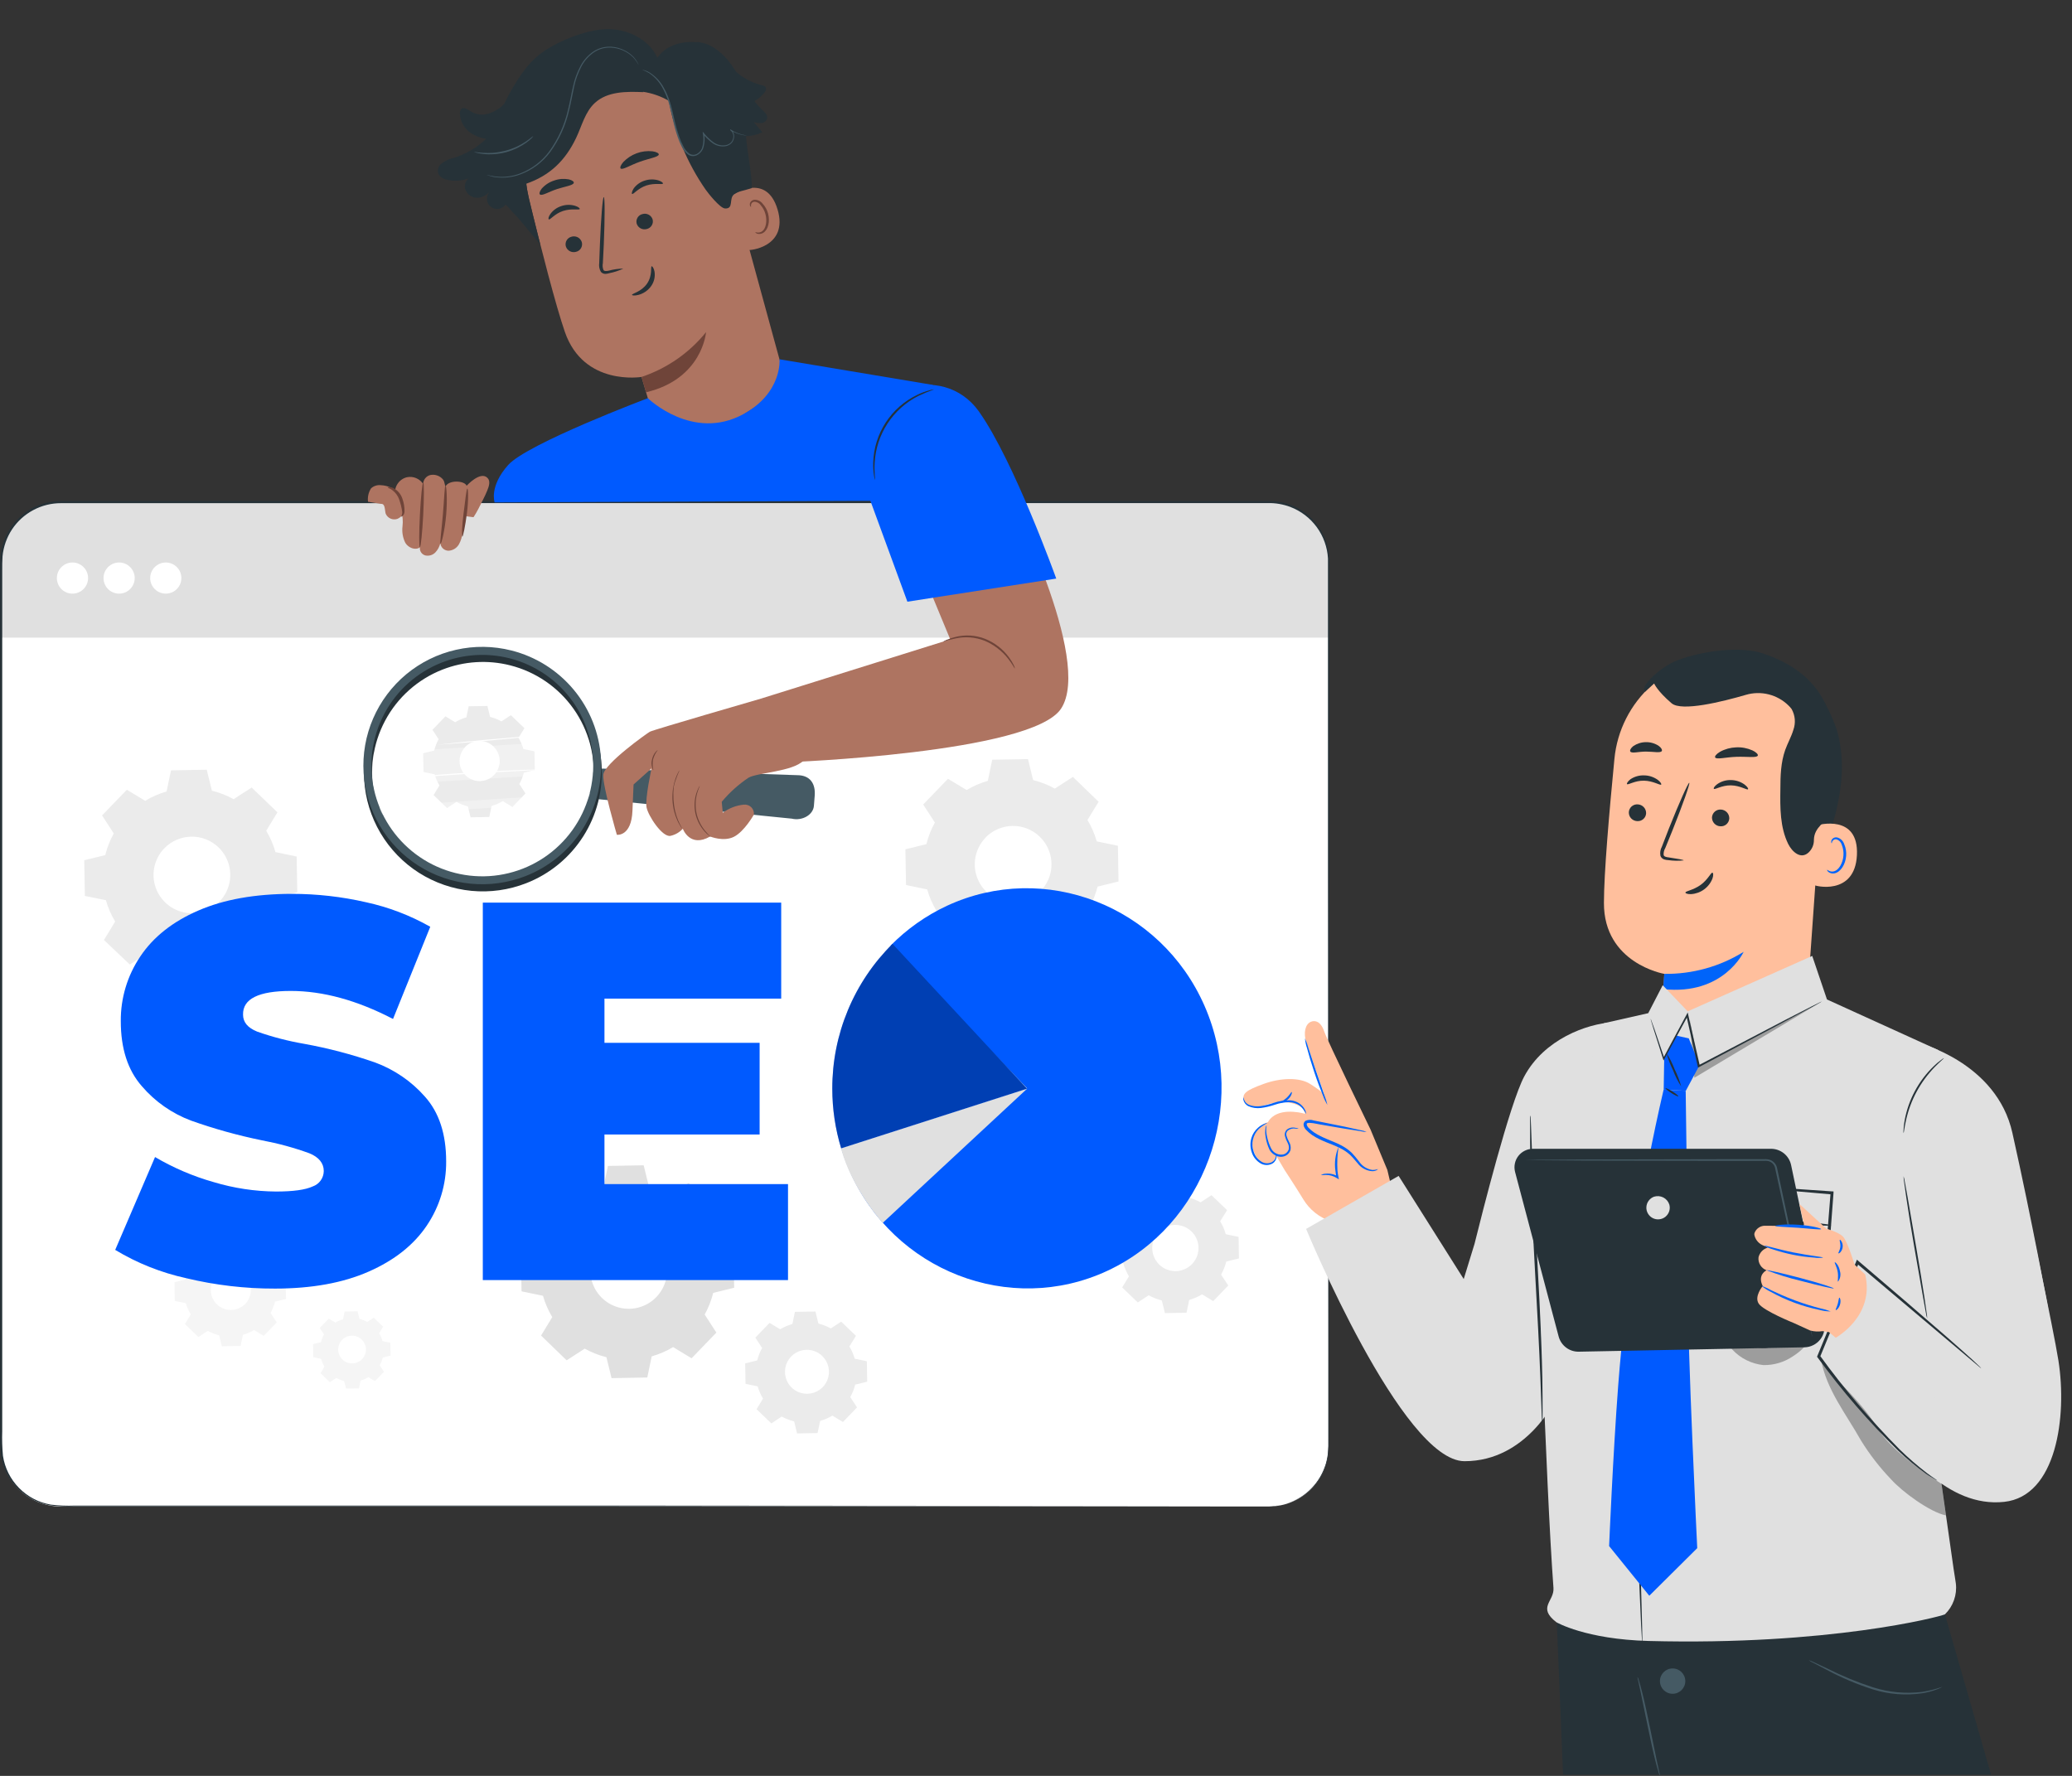 <svg width="70" height="60" viewBox="0 0 70 60" fill="none" xmlns="http://www.w3.org/2000/svg">
	<rect x="0" y="0" width="70" height="60" fill="#333333" stroke="none"/>
	<path d="M42.867 16.966H2.051C0.937 16.966 0.034 17.868 0.034 18.98V48.884C0.034 49.997 0.937 50.899 2.051 50.899H42.867C43.981 50.899 44.884 49.997 44.884 48.884V18.98C44.884 17.868 43.981 16.966 42.867 16.966Z" fill="white" />
	<path d="M2.022 16.966H42.823C43.374 16.966 43.903 17.185 44.293 17.574C44.682 17.963 44.901 18.491 44.901 19.041V21.543H0.034V18.949C0.034 18.688 0.086 18.43 0.186 18.19C0.286 17.949 0.432 17.73 0.617 17.546C0.802 17.362 1.021 17.216 1.262 17.117C1.503 17.017 1.761 16.966 2.022 16.966Z" fill="#E0E0E0" />
	<path
		d="M42.868 50.897L42.967 50.891C43.001 50.891 43.042 50.891 43.091 50.883L43.263 50.855C43.328 50.84 43.399 50.822 43.476 50.8C43.561 50.772 43.644 50.738 43.725 50.7C44.193 50.478 44.556 50.086 44.74 49.603L44.781 49.492C44.793 49.453 44.803 49.413 44.813 49.374C44.834 49.292 44.849 49.209 44.859 49.125C44.875 48.946 44.88 48.766 44.875 48.587C44.875 47.836 44.875 46.971 44.875 45.998C44.875 42.102 44.868 36.464 44.864 29.5C44.864 27.758 44.864 25.936 44.864 24.032V21.122C44.864 20.629 44.864 20.131 44.864 19.627C44.864 19.377 44.864 19.121 44.864 18.871C44.843 18.489 44.712 18.122 44.487 17.812C44.261 17.503 43.951 17.265 43.593 17.128C43.351 17.037 43.094 16.992 42.835 16.997H32.076L2.062 17C1.734 16.999 1.411 17.08 1.122 17.235C0.833 17.389 0.587 17.613 0.406 17.886C0.227 18.158 0.117 18.47 0.086 18.794C0.074 18.954 0.075 19.119 0.075 19.283V31.331C0.075 36.343 0.075 41.177 0.075 45.784V48.35C0.066 48.629 0.074 48.909 0.1 49.187C0.162 49.596 0.351 49.975 0.641 50.27C0.93 50.566 1.305 50.764 1.713 50.835C1.983 50.868 2.256 50.879 2.529 50.868H8.885H20.296L36.819 50.879L41.311 50.885H36.819L20.296 50.896H8.885H2.519C2.243 50.908 1.967 50.897 1.693 50.863C1.272 50.79 0.886 50.587 0.587 50.282C0.289 49.978 0.094 49.587 0.03 49.166C0.003 48.884 -0.006 48.601 0.004 48.318V47.468C0.004 46.899 0.004 46.328 0.004 45.756C0.004 41.148 0.004 36.315 0.004 31.303C0.004 28.797 0.004 26.248 0.004 23.658V19.283C0.004 19.119 0.004 18.956 0.014 18.787C0.047 18.452 0.161 18.13 0.347 17.848C0.533 17.564 0.787 17.331 1.087 17.171C1.386 17.01 1.721 16.926 2.061 16.927H32.068H42.827C43.093 16.921 43.357 16.966 43.607 17.058C44.103 17.25 44.505 17.628 44.726 18.112C44.836 18.346 44.899 18.599 44.913 18.858C44.924 19.121 44.913 19.366 44.913 19.618C44.913 20.121 44.913 20.619 44.913 21.113C44.913 22.102 44.913 23.072 44.913 24.021C44.913 25.923 44.913 27.745 44.913 29.489C44.913 36.454 44.904 42.091 44.903 45.988C44.903 46.961 44.903 47.831 44.903 48.576C44.907 48.757 44.901 48.937 44.886 49.117C44.876 49.202 44.86 49.285 44.838 49.367C44.828 49.408 44.818 49.448 44.806 49.487L44.764 49.6C44.578 50.086 44.209 50.48 43.737 50.7C43.656 50.738 43.572 50.771 43.487 50.798C43.407 50.821 43.336 50.838 43.272 50.852L43.1 50.877C43.051 50.884 43.009 50.877 42.976 50.885L42.868 50.897Z"
		fill="#263238" />
	<path
		d="M2.976 19.531C2.976 19.635 2.945 19.737 2.887 19.823C2.829 19.91 2.747 19.977 2.65 20.017C2.554 20.057 2.448 20.068 2.345 20.047C2.243 20.027 2.149 19.977 2.075 19.903C2.002 19.83 1.951 19.736 1.931 19.634C1.911 19.531 1.921 19.425 1.961 19.329C2.001 19.233 2.069 19.151 2.155 19.093C2.242 19.035 2.344 19.004 2.448 19.004C2.588 19.004 2.722 19.06 2.821 19.159C2.92 19.257 2.976 19.391 2.976 19.531Z"
		fill="white" />
	<path
		d="M4.551 19.531C4.551 19.635 4.52 19.737 4.462 19.823C4.404 19.91 4.322 19.977 4.226 20.017C4.129 20.057 4.023 20.068 3.921 20.047C3.819 20.027 3.725 19.977 3.651 19.903C3.577 19.83 3.527 19.736 3.507 19.634C3.486 19.531 3.497 19.425 3.537 19.329C3.577 19.233 3.644 19.151 3.731 19.093C3.818 19.035 3.92 19.004 4.024 19.004C4.164 19.004 4.298 19.06 4.397 19.159C4.496 19.257 4.551 19.391 4.551 19.531Z"
		fill="white" />
	<path
		d="M6.128 19.531C6.128 19.635 6.097 19.737 6.039 19.823C5.981 19.91 5.899 19.977 5.803 20.017C5.706 20.057 5.6 20.068 5.498 20.047C5.396 20.027 5.302 19.977 5.228 19.903C5.154 19.83 5.104 19.736 5.083 19.634C5.063 19.531 5.074 19.425 5.114 19.329C5.153 19.233 5.221 19.151 5.308 19.093C5.394 19.035 5.496 19.004 5.601 19.004C5.741 19.004 5.875 19.06 5.974 19.159C6.073 19.257 6.128 19.391 6.128 19.531Z"
		fill="white" />
	<path
		d="M4.907 27.055C5.132 26.919 5.375 26.813 5.628 26.741L5.777 26.027L6.985 26.006L7.159 26.714C7.416 26.776 7.662 26.873 7.892 27.002L8.503 26.607L9.372 27.446L8.993 28.069C9.13 28.294 9.235 28.537 9.307 28.79L10.022 28.939L10.043 30.145L9.333 30.319C9.271 30.574 9.174 30.82 9.046 31.05L9.442 31.66L8.603 32.528L7.979 32.15C7.753 32.285 7.51 32.391 7.257 32.463L7.112 33.167L5.904 33.188L5.73 32.48C5.474 32.418 5.227 32.321 4.997 32.192L4.386 32.587L3.512 31.759L3.891 31.135C3.754 30.91 3.648 30.667 3.577 30.413L2.868 30.271L2.846 29.064L3.556 28.891C3.619 28.636 3.715 28.39 3.843 28.159L3.448 27.55L4.286 26.682L4.911 27.06L4.907 27.055ZM5.551 28.661C5.373 28.845 5.253 29.078 5.207 29.33C5.162 29.581 5.192 29.841 5.294 30.076C5.396 30.311 5.566 30.51 5.782 30.648C5.997 30.787 6.249 30.858 6.505 30.854C6.762 30.85 7.011 30.769 7.221 30.624C7.432 30.478 7.595 30.273 7.689 30.035C7.783 29.797 7.804 29.536 7.75 29.286C7.695 29.036 7.568 28.807 7.383 28.629C7.136 28.391 6.804 28.261 6.46 28.267C6.117 28.273 5.79 28.414 5.551 28.661Z"
		fill="#EBEBEB" />
	<path
		d="M38.756 40.653C38.892 40.571 39.039 40.508 39.192 40.465L39.282 40.033L40.012 40.02L40.117 40.448C40.271 40.486 40.42 40.545 40.56 40.622L40.929 40.381L41.456 40.886L41.221 41.263C41.305 41.399 41.368 41.545 41.411 41.699L41.844 41.789L41.856 42.518L41.428 42.623C41.39 42.777 41.331 42.925 41.253 43.064L41.496 43.432L40.988 43.959L40.611 43.731C40.475 43.814 40.328 43.877 40.175 43.921L40.085 44.352L39.356 44.365L39.25 43.937C39.096 43.898 38.948 43.84 38.809 43.763L38.439 44.004L37.912 43.498L38.14 43.122C38.058 42.986 37.994 42.839 37.95 42.686L37.53 42.594L37.517 41.864L37.945 41.761C37.982 41.606 38.041 41.457 38.119 41.318L37.878 40.95L38.384 40.423L38.761 40.651L38.756 40.653ZM39.145 41.625C39.038 41.736 38.966 41.877 38.939 42.028C38.912 42.18 38.93 42.337 38.992 42.478C39.054 42.62 39.156 42.74 39.286 42.823C39.416 42.906 39.568 42.949 39.722 42.947C39.877 42.944 40.027 42.895 40.154 42.807C40.281 42.72 40.379 42.596 40.436 42.453C40.492 42.309 40.505 42.152 40.473 42.001C40.44 41.85 40.363 41.712 40.252 41.605C40.178 41.534 40.091 41.477 39.995 41.44C39.9 41.402 39.797 41.384 39.694 41.385C39.592 41.387 39.49 41.409 39.396 41.45C39.301 41.492 39.216 41.551 39.145 41.625Z"
		fill="#EBEBEB" />
	<path
		d="M19.664 40.419C19.891 40.283 20.134 40.178 20.389 40.106L20.538 39.392L21.746 39.371L21.92 40.079C22.176 40.142 22.422 40.239 22.653 40.366L23.263 39.971L24.132 40.809L23.754 41.433C23.89 41.658 23.996 41.9 24.068 42.153L24.782 42.302L24.803 43.508L24.095 43.681C24.031 43.937 23.934 44.183 23.807 44.413L24.202 45.023L23.364 45.891L22.74 45.513C22.514 45.649 22.271 45.754 22.017 45.826L21.868 46.54L20.661 46.562L20.487 45.854C20.231 45.79 19.984 45.693 19.754 45.565L19.143 45.96L18.279 45.123L18.658 44.5C18.521 44.275 18.416 44.032 18.344 43.779L17.62 43.63L17.599 42.424L18.308 42.25C18.371 41.995 18.468 41.748 18.596 41.518L18.2 40.909L19.039 40.041L19.664 40.419ZM20.307 42.026C20.129 42.211 20.01 42.444 19.965 42.695C19.919 42.947 19.95 43.207 20.052 43.442C20.154 43.676 20.324 43.875 20.54 44.014C20.755 44.152 21.007 44.224 21.264 44.219C21.52 44.214 21.769 44.134 21.98 43.988C22.19 43.842 22.352 43.637 22.446 43.399C22.54 43.16 22.561 42.9 22.507 42.65C22.452 42.4 22.325 42.171 22.14 41.994C22.018 41.875 21.873 41.782 21.715 41.72C21.556 41.658 21.387 41.627 21.217 41.63C21.047 41.633 20.879 41.67 20.723 41.738C20.567 41.806 20.425 41.904 20.307 42.026Z"
		fill="#E0E0E0" />
	<path
		d="M26.355 44.912C26.485 44.834 26.625 44.774 26.771 44.732L26.855 44.322L27.549 44.311L27.649 44.718C27.795 44.754 27.936 44.809 28.068 44.882L28.419 44.653L28.917 45.133L28.696 45.492C28.774 45.621 28.834 45.76 28.875 45.905L29.285 45.991L29.297 46.682L28.891 46.782C28.855 46.929 28.799 47.07 28.725 47.202L28.954 47.551L28.478 48.044L28.121 47.828C27.991 47.906 27.852 47.966 27.707 48.008L27.621 48.417L26.928 48.43L26.829 48.023C26.682 47.987 26.54 47.932 26.408 47.859L26.059 48.092L25.56 47.611L25.778 47.253C25.699 47.124 25.639 46.985 25.597 46.84L25.187 46.754L25.175 46.063L25.583 45.963C25.618 45.816 25.674 45.675 25.747 45.543L25.518 45.193L25.999 44.695L26.357 44.912H26.355ZM26.726 45.834C26.624 45.94 26.556 46.073 26.53 46.218C26.505 46.362 26.522 46.511 26.581 46.645C26.64 46.78 26.737 46.894 26.861 46.973C26.984 47.052 27.129 47.093 27.275 47.09C27.422 47.088 27.565 47.042 27.686 46.958C27.807 46.875 27.9 46.758 27.954 46.621C28.008 46.485 28.02 46.336 27.989 46.192C27.959 46.049 27.886 45.918 27.781 45.816C27.71 45.747 27.627 45.693 27.536 45.657C27.445 45.621 27.348 45.603 27.249 45.605C27.151 45.607 27.055 45.628 26.965 45.667C26.875 45.706 26.794 45.763 26.726 45.834Z"
		fill="#EBEBEB" />
	<path
		d="M11.326 44.687C11.408 44.637 11.497 44.599 11.589 44.574L11.643 44.311L12.08 44.304L12.143 44.559C12.235 44.583 12.324 44.618 12.407 44.663L12.627 44.519L12.942 44.823L12.81 45.048C12.86 45.13 12.898 45.219 12.924 45.311L13.188 45.365L13.195 45.801L12.932 45.864C12.909 45.956 12.874 46.045 12.828 46.127L12.973 46.347L12.669 46.662L12.444 46.53C12.361 46.58 12.273 46.618 12.18 46.644L12.127 46.907L11.69 46.915L11.626 46.659C11.534 46.636 11.446 46.6 11.363 46.554L11.143 46.699L10.829 46.396L10.96 46.171C10.912 46.088 10.873 46 10.847 45.908L10.583 45.854L10.579 45.411L10.843 45.349C10.866 45.257 10.901 45.169 10.947 45.086L10.802 44.865L11.105 44.552L11.332 44.683L11.326 44.687ZM11.558 45.268C11.493 45.334 11.449 45.419 11.432 45.51C11.415 45.601 11.426 45.696 11.463 45.781C11.499 45.867 11.561 45.939 11.639 45.989C11.717 46.04 11.809 46.066 11.902 46.064C11.995 46.062 12.085 46.033 12.162 45.98C12.238 45.927 12.297 45.852 12.331 45.766C12.365 45.679 12.372 45.584 12.352 45.493C12.331 45.403 12.284 45.32 12.217 45.256C12.127 45.17 12.008 45.123 11.884 45.126C11.76 45.128 11.642 45.179 11.555 45.268H11.558Z"
		fill="#F5F5F5" />
	<path
		d="M32.651 26.695C32.877 26.559 33.119 26.454 33.372 26.382L33.521 25.668L34.729 25.647L34.903 26.356C35.159 26.418 35.406 26.515 35.636 26.644L36.247 26.249L37.115 27.088L36.739 27.705C36.875 27.93 36.98 28.173 37.052 28.427L37.767 28.575L37.788 29.781L37.08 29.955C37.016 30.21 36.919 30.456 36.791 30.686L37.187 31.295L36.348 32.164L35.724 31.786C35.498 31.922 35.255 32.027 35.002 32.1L34.853 32.813L33.645 32.834L33.471 32.126C33.215 32.063 32.968 31.966 32.738 31.838L32.128 32.233L31.259 31.394L31.637 30.771C31.501 30.546 31.395 30.303 31.323 30.05L30.609 29.901L30.588 28.695L31.297 28.521C31.36 28.266 31.456 28.02 31.584 27.791L31.189 27.181L32.027 26.312L32.652 26.69L32.651 26.695ZM33.294 28.303C33.117 28.487 32.997 28.72 32.952 28.972C32.906 29.224 32.937 29.483 33.039 29.718C33.141 29.953 33.311 30.152 33.527 30.29C33.742 30.428 33.994 30.5 34.251 30.495C34.507 30.491 34.756 30.41 34.967 30.264C35.177 30.118 35.34 29.913 35.434 29.675C35.527 29.437 35.548 29.176 35.494 28.926C35.439 28.676 35.312 28.448 35.127 28.27C35.005 28.151 34.86 28.058 34.701 27.995C34.542 27.933 34.372 27.902 34.201 27.905C34.031 27.908 33.862 27.945 33.706 28.013C33.549 28.081 33.408 28.18 33.289 28.303H33.294Z"
		fill="#EBEBEB" />
	<path
		d="M6.973 42.271C7.091 42.2 7.219 42.145 7.352 42.108L7.43 41.734L8.062 41.722L8.153 42.094C8.287 42.127 8.416 42.177 8.537 42.244L8.856 42.034L9.311 42.474L9.113 42.799C9.184 42.917 9.239 43.044 9.277 43.177L9.651 43.255L9.663 43.887L9.291 43.977C9.258 44.111 9.207 44.24 9.141 44.361L9.351 44.679L8.91 45.135L8.585 44.936C8.466 45.007 8.339 45.063 8.206 45.1L8.128 45.474L7.495 45.485L7.404 45.115C7.27 45.082 7.141 45.031 7.021 44.964L6.702 45.173L6.247 44.734L6.445 44.408C6.373 44.29 6.317 44.163 6.28 44.03L5.905 43.953L5.895 43.321L6.265 43.23C6.299 43.096 6.35 42.967 6.417 42.847L6.207 42.528L6.646 42.074L6.973 42.271ZM7.311 43.113C7.218 43.209 7.155 43.331 7.132 43.462C7.108 43.594 7.124 43.73 7.177 43.852C7.231 43.975 7.32 44.079 7.432 44.152C7.545 44.224 7.677 44.261 7.811 44.259C7.945 44.257 8.075 44.215 8.185 44.138C8.295 44.062 8.38 43.955 8.429 43.83C8.478 43.706 8.489 43.569 8.461 43.439C8.432 43.308 8.366 43.188 8.269 43.095C8.205 43.034 8.13 42.985 8.047 42.953C7.964 42.92 7.876 42.904 7.787 42.906C7.698 42.907 7.61 42.926 7.528 42.962C7.446 42.997 7.373 43.049 7.311 43.113Z"
		fill="#F5F5F5" />
	<path
		d="M6.292 43.185C5.445 43 4.634 42.677 3.892 42.229L5.238 39.092C5.859 39.457 6.523 39.742 7.216 39.938C7.9 40.144 8.611 40.252 9.326 40.257C9.904 40.257 10.317 40.2 10.565 40.085C10.673 40.047 10.768 39.977 10.834 39.884C10.901 39.791 10.937 39.679 10.938 39.565C10.938 39.301 10.775 39.097 10.45 38.964C9.929 38.775 9.392 38.629 8.847 38.527C8.035 38.361 7.236 38.139 6.455 37.861C5.81 37.62 5.237 37.219 4.79 36.696C4.316 36.155 4.08 35.423 4.081 34.5C4.074 33.722 4.304 32.96 4.74 32.314C5.179 31.657 5.832 31.14 6.697 30.765C7.561 30.389 8.616 30.201 9.861 30.2C10.704 30.2 11.544 30.294 12.366 30.483C13.127 30.648 13.859 30.928 14.536 31.312L13.278 34.427C12.063 33.795 10.911 33.48 9.824 33.48C8.737 33.48 8.199 33.747 8.211 34.281C8.211 34.537 8.371 34.728 8.69 34.855C9.205 35.036 9.734 35.173 10.272 35.266C11.085 35.413 11.884 35.623 12.664 35.894C13.316 36.133 13.898 36.53 14.356 37.051C14.834 37.586 15.073 38.314 15.073 39.237C15.08 40.013 14.85 40.772 14.414 41.414C13.974 42.065 13.322 42.581 12.456 42.962C11.59 43.344 10.535 43.536 9.291 43.536C8.281 43.539 7.274 43.421 6.292 43.185Z"
		fill="#005AFF" />
	<path d="M26.622 40.006V43.249H16.311V30.496H26.392V33.739H20.421V35.233H25.663V38.33H20.421V40.006H26.622Z" fill="#005AFF" />
	<path d="M34.7 36.771L30.085 31.95C30.635 31.391 31.281 30.934 31.992 30.603C35.288 29.074 39.213 30.603 40.694 33.985C42.175 37.367 40.694 41.41 37.406 42.938C34.117 44.465 30.184 42.938 28.704 39.557C28.594 39.306 28.499 39.049 28.419 38.788L34.7 36.771Z" fill="#005AFF" />
	<path d="M34.7 36.783L28.418 38.801C28.219 38.147 28.118 37.467 28.118 36.783C28.116 35.873 28.295 34.972 28.644 34.132C28.993 33.292 29.506 32.53 30.153 31.889L34.7 36.783Z" fill="#005AFF" />
	<g opacity="0.3">
		<path d="M34.7 36.783L28.418 38.801C28.219 38.147 28.118 37.467 28.118 36.783C28.116 35.873 28.295 34.972 28.644 34.132C28.993 33.292 29.506 32.53 30.153 31.889L34.7 36.783Z" fill="black" />
	</g>
	<path d="M34.7 36.783L29.822 41.316C29.822 41.316 28.801 40.219 28.411 38.801L34.7 36.783Z" fill="#E0E0E0" />
	<path
		d="M15.379 24.401C15.496 24.329 15.623 24.274 15.756 24.236L15.834 23.862L16.467 23.852L16.558 24.222C16.692 24.254 16.821 24.305 16.941 24.373L17.26 24.164L17.717 24.602L17.517 24.928C17.589 25.047 17.645 25.174 17.682 25.306L18.057 25.384L18.067 26.015L17.697 26.107C17.664 26.24 17.613 26.369 17.545 26.489L17.752 26.809L17.313 27.263L16.986 27.065C16.868 27.137 16.741 27.192 16.608 27.229L16.53 27.602L15.898 27.614L15.806 27.243C15.672 27.21 15.543 27.159 15.422 27.093L15.103 27.301L14.648 26.863L14.846 26.536C14.775 26.419 14.72 26.292 14.683 26.16L14.308 26.082L14.296 25.45L14.668 25.359C14.701 25.225 14.752 25.096 14.819 24.976L14.61 24.657L15.049 24.202L15.376 24.401H15.379ZM15.715 25.242C15.622 25.338 15.559 25.46 15.535 25.592C15.511 25.724 15.527 25.86 15.581 25.983C15.635 26.106 15.723 26.211 15.836 26.283C15.949 26.356 16.081 26.393 16.216 26.391C16.35 26.388 16.481 26.346 16.591 26.27C16.701 26.193 16.786 26.086 16.835 25.961C16.885 25.836 16.896 25.7 16.867 25.569C16.838 25.438 16.772 25.318 16.675 25.225C16.611 25.162 16.535 25.113 16.451 25.079C16.367 25.046 16.278 25.03 16.188 25.032C16.098 25.033 16.009 25.053 15.927 25.089C15.845 25.125 15.771 25.177 15.709 25.242H15.715Z"
		fill="#EBEBEB" />
	<path d="M26.586 13.063L24.429 5.177C23.957 3.202 22.409 1.822 20.442 2.349L20.263 2.408C19.394 2.696 18.666 3.299 18.223 4.099C17.78 4.898 17.654 5.835 17.871 6.722C18.29 8.434 18.775 10.323 19.084 11.216C19.722 13.059 21.673 12.735 21.673 12.735C21.673 12.735 22.012 13.872 22.169 14.423L22.103 15.837L23.54 15.019L26.586 13.063Z"
		fill="#AE7461" />
	<path d="M21.673 12.735C22.53 12.449 23.286 11.924 23.853 11.222C23.853 11.222 23.734 12.802 21.826 13.254L21.673 12.735Z" fill="#6F4439" />
	<path
		d="M19.117 8.326C19.139 8.396 19.187 8.453 19.252 8.487C19.316 8.521 19.391 8.529 19.461 8.508C19.496 8.5 19.529 8.485 19.557 8.464C19.586 8.443 19.61 8.416 19.629 8.385C19.647 8.354 19.658 8.32 19.663 8.284C19.667 8.249 19.665 8.213 19.655 8.179C19.632 8.109 19.584 8.052 19.52 8.018C19.455 7.984 19.38 7.976 19.311 7.997C19.276 8.005 19.243 8.02 19.214 8.041C19.185 8.062 19.161 8.089 19.143 8.12C19.125 8.151 19.113 8.185 19.109 8.22C19.104 8.256 19.107 8.292 19.117 8.326Z"
		fill="#263238" />
	<path d="M18.543 7.412C18.587 7.435 18.738 7.22 19.024 7.127C19.311 7.033 19.566 7.106 19.585 7.061C19.595 7.04 19.541 6.988 19.428 6.953C19.276 6.908 19.115 6.911 18.965 6.962C18.817 7.009 18.688 7.101 18.596 7.226C18.525 7.328 18.516 7.401 18.543 7.412Z" fill="#263238" />
	<path
		d="M21.509 7.555C21.531 7.624 21.579 7.682 21.643 7.716C21.708 7.75 21.783 7.757 21.853 7.737C21.887 7.729 21.92 7.713 21.949 7.692C21.978 7.671 22.002 7.644 22.02 7.613C22.038 7.583 22.05 7.548 22.055 7.513C22.059 7.477 22.056 7.441 22.046 7.407C22.023 7.34 21.975 7.285 21.912 7.252C21.849 7.22 21.776 7.212 21.708 7.232C21.673 7.239 21.64 7.254 21.611 7.274C21.582 7.295 21.558 7.321 21.54 7.351C21.521 7.381 21.509 7.415 21.503 7.45C21.498 7.485 21.5 7.52 21.509 7.555Z"
		fill="#263238" />
	<path d="M21.356 6.552C21.399 6.575 21.551 6.361 21.837 6.267C22.123 6.173 22.379 6.247 22.397 6.201C22.408 6.181 22.354 6.13 22.24 6.093C22.089 6.049 21.927 6.053 21.777 6.103C21.629 6.15 21.5 6.242 21.408 6.367C21.344 6.47 21.334 6.543 21.356 6.552Z" fill="#263238" />
	<path
		d="M21.059 9.075C20.893 9.077 20.727 9.1 20.567 9.145C20.492 9.16 20.418 9.17 20.389 9.124C20.358 9.05 20.351 8.97 20.367 8.892C20.377 8.693 20.388 8.485 20.398 8.266C20.435 7.379 20.437 6.66 20.398 6.659C20.36 6.658 20.303 7.375 20.267 8.263C20.259 8.481 20.251 8.689 20.244 8.888C20.228 8.991 20.248 9.097 20.302 9.187C20.321 9.209 20.345 9.226 20.372 9.237C20.398 9.249 20.427 9.254 20.456 9.253C20.501 9.251 20.546 9.243 20.588 9.229C20.751 9.197 20.909 9.145 21.059 9.075Z"
		fill="#263238" />
	<path d="M20.967 5.692C21.03 5.752 21.282 5.584 21.615 5.465C21.949 5.347 22.248 5.305 22.257 5.219C22.257 5.178 22.182 5.132 22.044 5.112C21.863 5.093 21.681 5.115 21.51 5.178C21.34 5.24 21.186 5.341 21.06 5.472C20.968 5.576 20.939 5.663 20.967 5.692Z" fill="#263238" />
	<path d="M18.247 6.574C18.327 6.62 18.539 6.479 18.819 6.388C19.098 6.297 19.346 6.268 19.383 6.184C19.398 6.143 19.34 6.089 19.216 6.06C19.048 6.029 18.876 6.043 18.716 6.101C18.555 6.153 18.411 6.248 18.299 6.375C18.221 6.478 18.21 6.554 18.247 6.574Z" fill="#263238" />
	<path d="M24.74 6.598C24.767 6.575 25.89 5.801 26.27 7.08C26.649 8.36 25.285 8.477 25.272 8.442C25.258 8.406 24.74 6.598 24.74 6.598Z" fill="#AE7461" />
	<path
		d="M25.514 7.841C25.514 7.841 25.542 7.849 25.584 7.856C25.644 7.863 25.705 7.847 25.753 7.81C25.873 7.72 25.924 7.471 25.861 7.24C25.832 7.128 25.779 7.025 25.704 6.938C25.68 6.901 25.648 6.871 25.61 6.85C25.572 6.829 25.529 6.817 25.485 6.817C25.457 6.818 25.431 6.828 25.41 6.846C25.389 6.865 25.376 6.89 25.372 6.917C25.365 6.958 25.381 6.98 25.372 6.985C25.363 6.991 25.337 6.972 25.332 6.916C25.33 6.882 25.34 6.848 25.36 6.821C25.387 6.784 25.428 6.758 25.473 6.751C25.529 6.746 25.586 6.756 25.637 6.779C25.688 6.802 25.733 6.838 25.766 6.883C25.853 6.977 25.916 7.092 25.949 7.216C26.017 7.479 25.957 7.757 25.787 7.865C25.756 7.885 25.72 7.899 25.683 7.903C25.646 7.908 25.608 7.905 25.572 7.893C25.531 7.872 25.512 7.844 25.514 7.841Z"
		fill="#6F4439" />
	<path d="M22.016 8.997C21.971 9.008 22.053 9.303 21.859 9.583C21.665 9.863 21.341 9.92 21.352 9.962C21.352 9.982 21.437 9.999 21.572 9.962C21.745 9.916 21.897 9.81 22 9.663C22.099 9.522 22.14 9.347 22.112 9.176C22.089 9.054 22.036 8.991 22.016 8.997Z" fill="#263238" />
	<path
		d="M14.792 5.776C14.792 5.693 14.824 5.614 14.882 5.556C15.012 5.443 15.169 5.367 15.338 5.335C15.743 5.205 16.114 4.985 16.423 4.692C16.277 4.668 16.136 4.621 16.005 4.553C15.868 4.485 15.752 4.381 15.669 4.253C15.586 4.124 15.54 3.976 15.536 3.823C15.534 3.795 15.539 3.766 15.55 3.739C15.561 3.713 15.578 3.689 15.599 3.67C15.675 3.62 15.772 3.681 15.85 3.728C15.953 3.806 16.076 3.855 16.206 3.869C16.335 3.883 16.466 3.863 16.584 3.809C16.752 3.747 16.904 3.649 17.028 3.52C17.028 3.512 17.035 3.505 17.039 3.498C17.085 3.408 17.131 3.324 17.171 3.235C17.509 2.613 17.83 2.159 18.202 1.86C18.752 1.422 19.768 1.008 20.471 0.985C21.174 0.961 21.921 1.315 22.209 1.955C22.482 1.538 23.031 1.377 23.527 1.428L23.536 1.419C24.086 1.448 24.524 1.888 24.822 2.35L24.869 2.426C25.116 2.644 25.412 2.799 25.732 2.878C25.788 2.892 25.853 2.909 25.875 2.963C25.882 2.991 25.881 3.02 25.873 3.048C25.865 3.075 25.85 3.1 25.829 3.12C25.738 3.242 25.622 3.342 25.488 3.414C25.567 3.521 25.655 3.621 25.752 3.713C25.836 3.79 25.936 3.884 25.918 3.997C25.906 4.04 25.881 4.078 25.847 4.107C25.813 4.136 25.771 4.153 25.726 4.158C25.637 4.164 25.547 4.152 25.463 4.122L25.753 4.467C25.582 4.553 25.394 4.598 25.203 4.599C25.239 5.103 25.421 6.001 25.394 6.357C25.057 6.465 24.963 6.452 24.808 6.56C24.608 6.7 24.807 7.067 24.488 7.042C24.324 7.029 23.932 6.54 23.838 6.405C23.214 5.506 22.79 4.484 22.596 3.407C22.325 3.249 22.025 3.145 21.714 3.1L21.742 3.114C21.163 3.087 20.517 3.086 20.094 3.48C19.765 3.785 19.657 4.252 19.465 4.657C19.1 5.424 18.578 5.931 17.773 6.209C17.868 6.796 18.123 7.725 18.252 8.261L17.486 7.34C17.433 7.29 17.382 7.237 17.334 7.182L17.318 7.166C17.243 7.077 17.164 6.991 17.08 6.91C17.033 6.979 16.964 7.028 16.884 7.05C16.804 7.071 16.719 7.063 16.645 7.027C16.57 6.991 16.511 6.93 16.479 6.854C16.446 6.778 16.442 6.693 16.467 6.614C16.493 6.54 16.531 6.469 16.579 6.406C16.533 6.488 16.466 6.557 16.386 6.605C16.305 6.654 16.214 6.68 16.12 6.683C16.026 6.682 15.935 6.651 15.861 6.594C15.787 6.536 15.734 6.456 15.71 6.365C15.699 6.303 15.704 6.238 15.726 6.178C15.748 6.118 15.785 6.065 15.834 6.024C15.606 6.112 15.358 6.13 15.12 6.077C14.963 6.047 14.797 5.955 14.792 5.776Z"
		fill="#263238" />
	<path
		d="M21.688 2.353C21.77 2.385 21.851 2.424 21.928 2.468C22.129 2.604 22.292 2.788 22.401 3.004C22.48 3.151 22.544 3.306 22.591 3.466C22.644 3.639 22.685 3.827 22.73 4.026C22.773 4.235 22.83 4.442 22.9 4.645C22.936 4.751 22.98 4.855 23.031 4.955C23.082 5.065 23.16 5.16 23.258 5.231C23.302 5.257 23.352 5.272 23.403 5.274C23.454 5.275 23.504 5.264 23.55 5.24C23.637 5.196 23.706 5.123 23.747 5.034C23.807 4.865 23.82 4.684 23.786 4.508L23.747 4.524C23.846 4.648 23.963 4.757 24.093 4.849C24.218 4.931 24.37 4.963 24.517 4.938C24.586 4.926 24.649 4.894 24.701 4.846C24.748 4.801 24.78 4.742 24.793 4.678C24.806 4.619 24.803 4.557 24.784 4.5C24.766 4.445 24.729 4.398 24.68 4.368L24.665 4.392C24.814 4.487 24.983 4.549 25.158 4.574C25.204 4.58 25.251 4.584 25.298 4.585C25.314 4.587 25.33 4.587 25.345 4.585C25.33 4.584 25.314 4.584 25.298 4.585C25.266 4.585 25.22 4.578 25.166 4.567C24.995 4.537 24.832 4.472 24.686 4.377L24.672 4.401C24.714 4.431 24.746 4.474 24.763 4.523C24.78 4.572 24.781 4.625 24.767 4.675C24.755 4.732 24.725 4.785 24.682 4.825C24.635 4.867 24.577 4.895 24.515 4.905C24.377 4.928 24.235 4.897 24.119 4.818C23.993 4.729 23.88 4.622 23.784 4.5L23.739 4.447L23.746 4.516C23.779 4.685 23.767 4.86 23.71 5.023C23.673 5.101 23.611 5.166 23.534 5.206C23.495 5.224 23.453 5.233 23.41 5.23C23.367 5.228 23.326 5.214 23.29 5.191C23.198 5.123 23.126 5.032 23.08 4.928C23.028 4.83 22.984 4.728 22.948 4.624C22.879 4.423 22.822 4.219 22.777 4.011C22.732 3.813 22.689 3.624 22.634 3.449C22.584 3.288 22.517 3.131 22.436 2.983C22.322 2.764 22.153 2.58 21.944 2.449C21.865 2.402 21.778 2.37 21.688 2.353Z"
		fill="#455A64" />
	<path
		d="M16.434 5.905C16.434 5.905 16.434 5.905 16.452 5.913L16.509 5.932C16.54 5.944 16.571 5.953 16.604 5.96C16.647 5.972 16.691 5.981 16.735 5.986C17.021 6.025 17.312 5.992 17.582 5.891C17.984 5.742 18.334 5.48 18.589 5.136C18.895 4.714 19.112 4.235 19.226 3.727C19.295 3.464 19.337 3.2 19.395 2.937C19.445 2.695 19.529 2.462 19.644 2.243C19.748 2.046 19.9 1.878 20.086 1.754C20.171 1.701 20.264 1.661 20.361 1.636C20.452 1.615 20.544 1.606 20.637 1.609C20.921 1.62 21.191 1.738 21.392 1.938C21.463 2.017 21.525 2.103 21.576 2.196C21.576 2.196 21.576 2.188 21.568 2.176L21.543 2.121C21.506 2.053 21.462 1.99 21.411 1.931C21.326 1.841 21.226 1.766 21.116 1.71C20.969 1.633 20.808 1.588 20.644 1.579C20.548 1.575 20.452 1.584 20.359 1.605C20.257 1.63 20.16 1.67 20.071 1.725C19.879 1.85 19.721 2.022 19.613 2.225C19.494 2.447 19.408 2.684 19.357 2.931C19.297 3.183 19.255 3.448 19.188 3.714C19.074 4.216 18.86 4.69 18.56 5.108C18.311 5.447 17.969 5.708 17.575 5.859C17.311 5.961 17.025 5.997 16.743 5.965C16.639 5.951 16.536 5.931 16.434 5.905Z"
		fill="#455A64" />
	<path
		d="M16.014 5.133C16.014 5.133 16.042 5.146 16.095 5.16C16.17 5.18 16.247 5.193 16.324 5.201C16.439 5.215 16.555 5.218 16.671 5.21C16.812 5.201 16.953 5.179 17.09 5.144C17.227 5.107 17.361 5.056 17.488 4.994C17.592 4.943 17.692 4.883 17.785 4.815C17.849 4.77 17.909 4.72 17.965 4.666C17.984 4.645 18.001 4.623 18.016 4.599C18.009 4.592 17.922 4.676 17.76 4.785C17.666 4.848 17.567 4.904 17.465 4.952C17.337 5.011 17.205 5.058 17.069 5.094C16.935 5.128 16.797 5.152 16.659 5.164C16.546 5.172 16.431 5.172 16.318 5.164C16.133 5.155 16.016 5.126 16.014 5.133Z"
		fill="#455A64" />
	<path d="M16.71 16.974C16.71 16.974 16.519 16.436 17.168 15.71C17.817 14.985 21.887 13.454 21.887 13.454C21.887 13.454 23.398 14.923 25.108 13.995C26.438 13.272 26.336 12.139 26.336 12.139L31.511 13.004L31.686 16.908L29.832 16.919L16.71 16.974Z" fill="#005AFF" />
	<path d="M25.72 23.6L32.103 21.602L30.014 16.558L34.04 16.634C34.04 16.634 36.94 22.296 35.845 23.945C34.844 25.45 26.606 25.753 26.606 25.753L25.72 23.6Z" fill="#AE7461" />
	<path d="M27.524 26.881L27.497 27.225C27.474 27.531 27.102 27.743 26.75 27.659L20.211 27.001L20.332 25.967L26.932 26.19C27.377 26.19 27.555 26.486 27.524 26.881Z" fill="#455A64" />
	<path
		d="M17.78 29.839C17.191 30.07 16.555 30.159 15.925 30.098C15.296 30.037 14.689 29.828 14.155 29.489C13.622 29.15 13.176 28.689 12.854 28.145C12.532 27.601 12.344 26.989 12.304 26.358C12.265 25.727 12.375 25.096 12.626 24.516C12.876 23.936 13.261 23.424 13.748 23.02C14.235 22.617 14.81 22.334 15.428 22.195C16.045 22.055 16.686 22.064 17.3 22.219C18.125 22.427 18.862 22.891 19.405 23.545C19.949 24.198 20.27 25.007 20.324 25.854C20.377 26.702 20.16 27.545 19.702 28.261C19.245 28.977 18.572 29.53 17.78 29.839ZM14.948 22.623C14.117 22.949 13.43 23.561 13.011 24.348C12.591 25.134 12.467 26.045 12.661 26.915C12.855 27.785 13.354 28.558 14.067 29.093C14.781 29.628 15.663 29.891 16.553 29.835C17.444 29.779 18.286 29.406 18.926 28.785C19.566 28.164 19.963 27.335 20.045 26.447C20.127 25.56 19.889 24.672 19.374 23.945C18.858 23.217 18.099 22.697 17.234 22.479C16.475 22.287 15.676 22.338 14.948 22.623Z"
		fill="#263238" />
	<path
		d="M17.752 29.601C17.163 29.83 16.528 29.918 15.899 29.856C15.27 29.794 14.664 29.585 14.131 29.245C13.598 28.905 13.153 28.444 12.832 27.9C12.511 27.357 12.324 26.745 12.284 26.114C12.245 25.484 12.355 24.854 12.606 24.274C12.857 23.695 13.241 23.183 13.727 22.779C14.214 22.376 14.789 22.093 15.406 21.954C16.022 21.814 16.663 21.822 17.276 21.977C18.102 22.185 18.839 22.65 19.383 23.304C19.927 23.958 20.248 24.767 20.301 25.616C20.354 26.464 20.136 27.307 19.677 28.023C19.219 28.74 18.545 29.292 17.752 29.601ZM14.925 22.385C14.094 22.711 13.406 23.322 12.987 24.11C12.567 24.897 12.443 25.808 12.637 26.678C12.831 27.549 13.33 28.321 14.044 28.857C14.758 29.393 15.64 29.656 16.531 29.6C17.422 29.543 18.264 29.171 18.904 28.549C19.545 27.927 19.942 27.098 20.024 26.21C20.106 25.322 19.867 24.434 19.351 23.706C18.835 22.978 18.076 22.458 17.21 22.24C16.452 22.049 15.653 22.1 14.925 22.385Z"
		fill="#455A64" />
	<path
		d="M18.442 23.315C18.422 23.304 18.404 23.291 18.388 23.276C18.352 23.251 18.306 23.207 18.236 23.163C18.047 23.031 17.842 22.922 17.627 22.839C16.91 22.571 16.129 22.525 15.385 22.708C15.175 22.761 14.971 22.835 14.775 22.929C14.594 23.018 14.421 23.123 14.258 23.242C13.982 23.445 13.739 23.689 13.537 23.965C13.4 24.151 13.283 24.351 13.189 24.561C13.152 24.635 13.133 24.693 13.115 24.735C13.097 24.777 13.09 24.796 13.087 24.794C13.092 24.773 13.099 24.752 13.107 24.731C13.123 24.692 13.139 24.63 13.173 24.555C13.262 24.34 13.376 24.136 13.512 23.947C13.714 23.666 13.957 23.417 14.234 23.209C14.401 23.088 14.577 22.982 14.762 22.891C14.96 22.796 15.167 22.721 15.38 22.667C15.593 22.614 15.81 22.58 16.029 22.566C16.233 22.552 16.437 22.555 16.641 22.575C16.825 22.592 17.007 22.622 17.186 22.664C17.342 22.704 17.495 22.754 17.644 22.814C17.861 22.9 18.066 23.014 18.253 23.153C18.305 23.189 18.354 23.229 18.399 23.272C18.415 23.285 18.429 23.299 18.442 23.315Z"
		fill="white" />
	<path
		d="M18.336 28.62C18.336 28.612 18.5 28.514 18.732 28.3L18.819 28.215C18.849 28.186 18.878 28.151 18.908 28.117C18.974 28.045 19.035 27.969 19.093 27.891C19.359 27.531 19.544 27.117 19.634 26.678C19.654 26.583 19.669 26.487 19.678 26.39C19.678 26.344 19.69 26.3 19.692 26.258C19.693 26.216 19.692 26.175 19.692 26.136C19.692 25.824 19.659 25.633 19.669 25.632C19.681 25.675 19.689 25.719 19.694 25.763C19.704 25.816 19.71 25.868 19.713 25.921C19.719 25.992 19.723 26.062 19.722 26.133C19.722 26.174 19.722 26.215 19.722 26.257C19.722 26.299 19.715 26.345 19.711 26.389C19.703 26.487 19.689 26.584 19.671 26.681C19.583 27.127 19.396 27.547 19.122 27.909C19.063 27.988 19 28.064 18.932 28.136C18.901 28.17 18.872 28.204 18.84 28.233L18.749 28.317C18.697 28.364 18.642 28.408 18.585 28.449C18.544 28.483 18.5 28.514 18.453 28.541C18.417 28.571 18.378 28.598 18.336 28.62Z"
		fill="white" />
	<path d="M18.083 24.86C18.083 24.872 17.346 24.947 16.436 25.029C15.527 25.111 14.788 25.161 14.787 25.161C14.786 25.161 15.523 25.074 16.434 24.992C17.345 24.91 18.082 24.848 18.083 24.86Z" fill="white" />
	<path
		d="M18.509 26.002C18.491 26.003 18.474 26.003 18.456 26.002L18.305 26.011L17.744 26.038C17.272 26.062 16.621 26.095 15.898 26.14C15.176 26.185 14.527 26.234 14.052 26.272L13.495 26.314L13.343 26.323C13.325 26.326 13.307 26.326 13.289 26.323L13.342 26.314L13.493 26.297C13.625 26.282 13.815 26.263 14.051 26.242C14.522 26.197 15.173 26.144 15.897 26.099C16.621 26.054 17.271 26.025 17.743 26.009C17.979 26.002 18.17 25.998 18.302 25.995H18.455C18.473 25.994 18.491 25.997 18.509 26.002Z"
		fill="white" />
	<g opacity="0.3">
		<path d="M12.626 25.442L19.893 24.993C19.893 24.993 20.075 25.651 20.033 26.09L12.61 26.541C12.544 26.177 12.55 25.804 12.626 25.442Z" fill="white" />
	</g>
	<g opacity="0.3">
		<path d="M12.816 27.259L19.925 26.785C19.925 26.785 19.973 26.767 19.828 27.078L12.934 27.531C12.874 27.451 12.834 27.358 12.816 27.259Z" fill="white" />
	</g>
	<path
		d="M25.72 23.6C25.72 23.6 22.058 24.661 21.954 24.722C21.85 24.782 20.407 25.807 20.381 26.177C20.355 26.547 20.84 28.204 20.84 28.204C20.84 28.204 21.333 28.274 21.367 27.389L21.404 26.505L22.011 25.961C22.011 25.961 21.787 26.985 21.843 27.277C21.9 27.57 22.381 28.298 22.652 28.24C22.812 28.205 22.958 28.121 23.068 27.999C23.068 27.999 23.304 28.657 23.991 28.262C23.991 28.262 24.442 28.45 24.796 28.271C25.149 28.092 25.469 27.522 25.469 27.522C25.474 27.476 25.468 27.43 25.453 27.386C25.437 27.343 25.411 27.303 25.378 27.271C25.345 27.239 25.305 27.214 25.261 27.2C25.217 27.185 25.17 27.18 25.124 27.186C24.868 27.212 24.624 27.307 24.418 27.462L24.383 27.09C24.643 26.778 24.947 26.504 25.285 26.277C25.575 26.103 26.773 26.075 27.145 25.698C27.462 25.376 26.866 24.671 26.469 24.456C26.409 24.424 26.345 24.401 26.279 24.388L25.72 23.6Z"
		fill="#AE7461" />
	<path
		d="M23.642 26.549C23.626 26.569 23.612 26.591 23.601 26.615C23.57 26.677 23.544 26.741 23.523 26.807C23.456 27.029 23.447 27.263 23.495 27.489C23.546 27.715 23.653 27.924 23.808 28.096C23.853 28.149 23.904 28.196 23.96 28.238C23.978 28.256 24 28.27 24.023 28.28C24.023 28.28 23.939 28.212 23.828 28.079C23.684 27.906 23.582 27.701 23.532 27.481C23.485 27.261 23.491 27.033 23.549 26.815C23.594 26.648 23.648 26.553 23.642 26.549Z"
		fill="#6F4439" />
	<path
		d="M22.954 26.027C22.937 26.048 22.922 26.071 22.911 26.096C22.896 26.124 22.881 26.153 22.869 26.183C22.852 26.221 22.836 26.26 22.823 26.3C22.786 26.404 22.759 26.512 22.74 26.62C22.72 26.754 22.712 26.889 22.718 27.024C22.725 27.158 22.745 27.29 22.777 27.419C22.805 27.526 22.843 27.63 22.888 27.73C22.906 27.774 22.929 27.811 22.946 27.843C22.96 27.872 22.977 27.899 22.994 27.925C23.007 27.949 23.024 27.971 23.043 27.991C23.05 27.991 22.985 27.891 22.911 27.72C22.87 27.619 22.836 27.516 22.81 27.41C22.78 27.28 22.761 27.148 22.753 27.015C22.745 26.874 22.747 26.732 22.76 26.591C22.78 26.492 22.809 26.395 22.847 26.302C22.905 26.132 22.96 26.03 22.954 26.027Z"
		fill="#6F4439" />
	<path d="M22.223 25.339C22.223 25.339 22.185 25.36 22.142 25.414C22.086 25.485 22.047 25.568 22.029 25.657C22.005 25.743 22.005 25.834 22.029 25.92C22.047 25.986 22.07 26.023 22.074 26.02C22.046 25.902 22.042 25.78 22.062 25.661C22.095 25.544 22.149 25.435 22.223 25.339Z" fill="#6F4439" />
	<path
		d="M34.288 22.59C34.276 22.59 34.211 22.446 34.05 22.244C33.841 21.982 33.569 21.776 33.259 21.646C32.945 21.525 32.603 21.499 32.274 21.572C32.021 21.624 31.871 21.689 31.867 21.677C31.898 21.654 31.932 21.636 31.968 21.623C32.064 21.582 32.163 21.549 32.264 21.524C32.602 21.435 32.959 21.456 33.284 21.585C33.606 21.715 33.886 21.933 34.091 22.214C34.153 22.296 34.206 22.385 34.251 22.477C34.269 22.513 34.282 22.551 34.288 22.59Z"
		fill="#6F4439" />
	<path d="M29.112 15.245C29.049 13.115 31.828 12.169 33.068 13.897L33.089 13.928C34.264 15.598 35.684 19.548 35.684 19.548L30.655 20.329L29.4 16.906C29.231 16.367 29.134 15.809 29.112 15.245Z" fill="#005AFF" />
	<path
		d="M13.435 16.738C13.443 16.757 13.451 16.775 13.458 16.794C13.488 16.878 13.506 16.967 13.511 17.057C13.509 17.099 13.512 17.141 13.517 17.182C13.526 17.208 13.537 17.233 13.551 17.257C13.604 17.427 13.62 17.607 13.598 17.784C13.575 17.975 13.608 18.169 13.694 18.342C13.794 18.505 14.027 18.605 14.186 18.493C14.178 18.554 14.193 18.616 14.228 18.666C14.262 18.716 14.315 18.753 14.374 18.767C14.434 18.779 14.496 18.776 14.555 18.758C14.614 18.74 14.666 18.707 14.709 18.663C14.793 18.574 14.851 18.463 14.877 18.343C14.88 18.414 14.911 18.48 14.962 18.529C15.013 18.578 15.081 18.606 15.152 18.607C15.224 18.603 15.294 18.581 15.356 18.544C15.417 18.506 15.468 18.453 15.504 18.391C15.574 18.265 15.615 18.126 15.624 17.983C15.643 17.799 15.672 17.616 15.711 17.435C15.711 17.435 15.892 17.464 15.975 17.472H15.999C16.061 17.376 16.119 17.276 16.171 17.174C16.286 16.937 16.374 16.788 16.461 16.574C16.527 16.413 16.571 16.253 16.471 16.149C16.232 15.897 15.764 16.412 15.764 16.412C15.698 16.234 15.155 16.205 15.048 16.442C15.006 16.311 15.022 16.237 14.916 16.149C14.864 16.103 14.802 16.071 14.735 16.054C14.668 16.037 14.598 16.036 14.531 16.051C14.464 16.069 14.405 16.108 14.363 16.163C14.321 16.217 14.297 16.284 14.296 16.353C14.239 16.264 14.155 16.194 14.057 16.153C13.959 16.112 13.851 16.102 13.747 16.124C13.621 16.154 13.512 16.229 13.439 16.335C13.402 16.387 13.376 16.445 13.36 16.507C13.352 16.53 13.348 16.554 13.348 16.578C13.35 16.589 13.354 16.6 13.359 16.609C13.383 16.65 13.414 16.691 13.435 16.738Z"
		fill="#AE7461" />
	<path
		d="M12.862 16.392C12.803 16.386 12.743 16.392 12.687 16.411C12.63 16.429 12.578 16.46 12.535 16.5C12.449 16.634 12.413 16.794 12.433 16.952C12.597 16.983 12.682 16.989 12.846 17.02C12.88 17.027 12.909 17.02 12.938 17.039C13.013 17.091 13.002 17.273 13.032 17.36C13.064 17.433 13.123 17.491 13.196 17.522C13.27 17.554 13.352 17.556 13.427 17.53C13.502 17.498 13.565 17.445 13.61 17.379C13.655 17.312 13.681 17.234 13.683 17.153C13.685 16.991 13.627 16.833 13.52 16.711C13.438 16.615 13.337 16.538 13.224 16.483C13.111 16.428 12.988 16.397 12.862 16.392Z"
		fill="#AE7461" />
	<path d="M14.298 16.301C14.328 16.301 14.328 16.794 14.298 17.397C14.267 18 14.216 18.488 14.186 18.487C14.155 18.485 14.155 17.994 14.186 17.391C14.216 16.788 14.267 16.3 14.298 16.301Z" fill="#6F4439" />
	<path d="M15.052 16.405C15.081 16.405 15.12 16.85 15.073 17.399C15.025 17.948 14.911 18.381 14.882 18.375C14.853 18.368 14.916 17.931 14.962 17.39C15.008 16.849 15.019 16.407 15.052 16.405Z" fill="#6F4439" />
	<path d="M15.789 16.507C15.819 16.507 15.832 16.878 15.776 17.327C15.719 17.776 15.644 18.135 15.619 18.133C15.594 18.13 15.607 17.761 15.665 17.314C15.723 16.866 15.758 16.507 15.789 16.507Z" fill="#6F4439" />
	<path
		d="M13.098 16.468C13.098 16.455 13.177 16.438 13.29 16.49C13.433 16.564 13.541 16.69 13.592 16.842C13.645 16.987 13.67 17.139 13.666 17.293C13.653 17.424 13.554 17.468 13.553 17.451C13.551 17.433 13.598 17.391 13.588 17.29C13.568 17.151 13.534 17.014 13.488 16.881C13.444 16.751 13.361 16.639 13.251 16.558C13.165 16.497 13.097 16.486 13.098 16.468Z"
		fill="#6F4439" />
	<path
		d="M31.556 13.156C31.372 13.222 31.192 13.297 31.016 13.381C30.596 13.595 30.24 13.916 29.983 14.31C29.726 14.705 29.576 15.16 29.55 15.63C29.528 15.991 29.576 16.213 29.562 16.214C29.544 16.164 29.532 16.112 29.526 16.059C29.505 15.916 29.497 15.772 29.501 15.627C29.515 15.145 29.661 14.677 29.924 14.273C30.188 13.868 30.558 13.545 30.994 13.338C31.124 13.274 31.26 13.224 31.4 13.186C31.45 13.169 31.503 13.159 31.556 13.156Z"
		fill="#263238" />
	<path d="M52.807 59.958L52.581 54.494L65.706 54.545L67.266 59.958H52.807Z" fill="#263238" />
	<path
		d="M56.08 60C56.057 59.959 56.041 59.914 56.031 59.868C56.005 59.785 55.969 59.664 55.931 59.513C55.854 59.213 55.762 58.794 55.667 58.328C55.572 57.862 55.488 57.463 55.422 57.143C55.392 57.004 55.365 56.88 55.344 56.785C55.331 56.742 55.323 56.698 55.32 56.653C55.344 56.694 55.361 56.739 55.37 56.785C55.397 56.868 55.431 56.988 55.469 57.139C55.547 57.439 55.638 57.858 55.733 58.324L55.977 59.509C56.007 59.648 56.034 59.772 56.055 59.867C56.069 59.91 56.077 59.955 56.08 60Z"
		fill="#455A64" />
	<path
		d="M65.614 56.993C65.614 56.993 65.601 57.004 65.572 57.018C65.543 57.032 65.502 57.055 65.44 57.076C65.28 57.137 65.114 57.181 64.945 57.208C64.384 57.291 63.81 57.246 63.268 57.076C62.732 56.904 62.212 56.684 61.715 56.418L61.263 56.182C61.205 56.157 61.151 56.126 61.101 56.089C61.161 56.107 61.219 56.13 61.275 56.158C61.384 56.208 61.538 56.282 61.736 56.374C62.236 56.626 62.754 56.839 63.287 57.011C63.82 57.179 64.383 57.23 64.938 57.163C65.167 57.126 65.394 57.069 65.614 56.993Z"
		fill="#455A64" />
	<path d="M56.507 57.226C56.744 57.226 56.936 57.035 56.936 56.798C56.936 56.562 56.744 56.37 56.507 56.37C56.27 56.37 56.079 56.562 56.079 56.798C56.079 57.035 56.27 57.226 56.507 57.226Z" fill="#455A64" />
	<path d="M61.267 29.604C61.586 28.814 61.902 28.024 62.082 27.187C62.261 26.349 62.295 25.475 62.055 24.66C62.018 24.536 61.693 23.699 61.563 23.703C61.471 23.703 61.654 24.477 61.602 24.553C61.106 25.282 60.923 26.186 60.932 27.067C60.949 27.922 61.062 28.773 61.267 29.604Z" fill="#263238" />
	<path
		d="M56.167 33.977C56.203 33.377 56.229 32.903 56.225 32.903C56.221 32.903 54.179 32.551 54.187 30.503C54.187 29.513 54.363 27.475 54.542 25.632C54.635 24.677 55.084 23.792 55.801 23.152C56.518 22.513 57.449 22.167 58.41 22.182H58.608C60.739 22.342 61.796 24.239 61.578 26.362L61.051 33.815L59.483 35.436C58.233 36.729 56.055 35.763 56.167 33.969V33.977Z"
		fill="#FFBF9D" />
	<path d="M56.225 32.903C57.172 32.916 58.104 32.658 58.908 32.158C58.908 32.158 58.233 33.638 56.189 33.419L56.225 32.903Z" fill="#0064FA" />
	<path
		d="M55.028 27.442C55.026 27.519 55.053 27.593 55.105 27.649C55.158 27.705 55.23 27.738 55.306 27.742C55.343 27.745 55.381 27.741 55.417 27.73C55.453 27.718 55.487 27.7 55.515 27.675C55.544 27.651 55.567 27.62 55.584 27.587C55.6 27.553 55.61 27.516 55.612 27.478C55.614 27.401 55.586 27.327 55.534 27.271C55.482 27.215 55.41 27.181 55.334 27.177C55.296 27.174 55.258 27.178 55.222 27.189C55.186 27.201 55.153 27.22 55.124 27.244C55.095 27.269 55.072 27.299 55.056 27.334C55.039 27.367 55.029 27.405 55.028 27.442Z"
		fill="#263238" />
	<path d="M54.967 26.492C55.003 26.53 55.231 26.369 55.543 26.376C55.856 26.383 56.087 26.543 56.121 26.508C56.138 26.491 56.102 26.421 56.004 26.347C55.869 26.251 55.709 26.198 55.543 26.197C55.379 26.191 55.218 26.237 55.082 26.328C54.984 26.406 54.95 26.475 54.967 26.492Z" fill="#263238" />
	<path
		d="M57.837 27.616C57.836 27.693 57.864 27.767 57.916 27.823C57.968 27.879 58.039 27.913 58.116 27.917C58.153 27.92 58.191 27.916 58.227 27.905C58.263 27.893 58.296 27.875 58.325 27.85C58.353 27.825 58.376 27.795 58.393 27.761C58.41 27.728 58.419 27.691 58.422 27.653C58.423 27.577 58.396 27.503 58.344 27.447C58.292 27.391 58.221 27.357 58.145 27.352C58.107 27.349 58.069 27.353 58.033 27.364C57.997 27.376 57.964 27.394 57.935 27.419C57.906 27.444 57.883 27.474 57.866 27.508C57.849 27.542 57.84 27.578 57.837 27.616Z"
		fill="#263238" />
	<path d="M57.901 26.65C57.936 26.689 58.164 26.529 58.476 26.534C58.787 26.539 59.019 26.701 59.054 26.666C59.072 26.65 59.036 26.58 58.936 26.505C58.801 26.408 58.639 26.356 58.473 26.355C58.309 26.351 58.148 26.4 58.014 26.494C57.917 26.564 57.882 26.633 57.901 26.65Z" fill="#263238" />
	<path
		d="M56.883 29.069C56.883 29.051 56.689 29.014 56.373 28.968C56.292 28.959 56.216 28.942 56.204 28.886C56.198 28.803 56.218 28.721 56.261 28.649C56.34 28.456 56.422 28.253 56.508 28.041C56.854 27.175 57.104 26.461 57.07 26.448C57.036 26.435 56.727 27.126 56.382 27.992L56.145 28.605C56.092 28.7 56.075 28.812 56.097 28.919C56.108 28.948 56.126 28.974 56.149 28.994C56.172 29.015 56.199 29.03 56.229 29.039C56.272 29.051 56.316 29.058 56.361 29.06C56.534 29.085 56.709 29.088 56.883 29.069Z"
		fill="#263238" />
	<path d="M57.944 25.59C57.988 25.671 58.294 25.582 58.665 25.57C59.037 25.558 59.348 25.613 59.385 25.528C59.401 25.489 59.338 25.418 59.206 25.354C59.032 25.276 58.843 25.24 58.652 25.25C58.462 25.257 58.275 25.308 58.108 25.4C57.983 25.476 57.924 25.552 57.944 25.59Z" fill="#263238" />
	<path d="M55.079 25.393C55.133 25.464 55.351 25.393 55.606 25.393C55.862 25.393 56.089 25.449 56.141 25.376C56.163 25.339 56.13 25.266 56.035 25.198C55.906 25.114 55.756 25.071 55.602 25.074C55.449 25.076 55.3 25.124 55.174 25.211C55.086 25.283 55.054 25.357 55.079 25.393Z" fill="#263238" />
	<path d="M61.386 27.884C61.421 27.87 62.802 27.489 62.734 28.89C62.667 30.291 61.273 29.933 61.272 29.893C61.271 29.854 61.386 27.884 61.386 27.884Z" fill="#FFBF9D" />
	<path
		d="M61.727 29.384C61.727 29.384 61.749 29.401 61.79 29.422C61.847 29.45 61.912 29.455 61.972 29.435C62.124 29.388 62.26 29.159 62.278 28.909C62.288 28.789 62.271 28.668 62.227 28.556C62.216 28.512 62.194 28.471 62.164 28.436C62.133 28.402 62.095 28.376 62.053 28.36C62.025 28.352 61.995 28.354 61.969 28.365C61.942 28.376 61.92 28.395 61.905 28.42C61.884 28.458 61.892 28.486 61.884 28.489C61.876 28.491 61.855 28.464 61.87 28.407C61.879 28.372 61.9 28.342 61.929 28.322C61.968 28.295 62.015 28.285 62.061 28.293C62.118 28.306 62.17 28.335 62.213 28.375C62.255 28.415 62.287 28.466 62.305 28.522C62.358 28.646 62.381 28.782 62.37 28.917C62.348 29.198 62.191 29.456 61.986 29.505C61.947 29.514 61.908 29.514 61.869 29.506C61.831 29.497 61.795 29.48 61.764 29.456C61.727 29.417 61.722 29.385 61.727 29.384Z"
		fill="#0064FA" />
	<path
		d="M55.581 23.369C55.361 23.23 56.084 22.535 56.656 22.315C57.52 21.981 58.819 21.82 59.583 22.084C60.506 22.402 61.252 22.91 61.674 23.787C62.078 24.677 62.237 25.659 62.136 26.631C62.131 26.929 62.045 27.221 61.889 27.475C61.677 27.772 61.289 27.946 61.281 28.374C61.282 28.452 61.268 28.529 61.239 28.601C61.21 28.672 61.166 28.738 61.111 28.793C60.84 29.056 60.542 28.777 60.411 28.512C60.134 27.946 60.138 27.291 60.148 26.661C60.148 26.214 60.162 25.757 60.312 25.335C60.394 25.107 60.517 24.892 60.587 24.659C60.628 24.544 60.644 24.422 60.634 24.3C60.624 24.179 60.587 24.061 60.527 23.954C60.495 23.911 60.459 23.871 60.419 23.833C60.234 23.652 60.003 23.523 59.751 23.46C59.499 23.397 59.235 23.402 58.986 23.475C58.18 23.71 56.809 24.049 56.473 23.761C55.989 23.348 55.882 23.091 55.882 23.091L55.581 23.369Z"
		fill="#263238" />
	<path d="M56.94 30.157C56.94 30.182 57.009 30.213 57.131 30.209C57.289 30.199 57.441 30.145 57.569 30.051C57.697 29.958 57.796 29.83 57.853 29.683C57.892 29.568 57.882 29.491 57.853 29.485C57.801 29.472 57.702 29.72 57.45 29.9C57.198 30.08 56.942 30.103 56.94 30.157Z" fill="#263238" />
	<path
		d="M44.033 40.525C43.745 40.053 43.405 39.54 43.405 39.54L43.126 39.067C43.103 39.096 43.081 39.126 43.062 39.157C43.032 39.22 42.987 39.274 42.931 39.315C42.868 39.338 42.801 39.342 42.736 39.326C42.672 39.311 42.614 39.276 42.569 39.227C42.467 39.133 42.391 39.014 42.349 38.882C42.307 38.75 42.299 38.609 42.328 38.474C42.359 38.344 42.422 38.225 42.511 38.127C42.6 38.028 42.712 37.953 42.838 37.91C42.874 37.843 42.924 37.785 42.983 37.737C43.379 37.412 44.099 37.633 44.099 37.633L44.025 37.455C44.025 37.455 43.598 37.033 42.655 37.364C42.514 37.417 42.359 37.417 42.218 37.364C42.175 37.349 42.135 37.325 42.102 37.293C42.069 37.261 42.044 37.222 42.027 37.179C41.952 36.949 42.097 36.837 42.687 36.622C43.276 36.408 43.909 36.396 44.261 36.622C44.426 36.725 44.584 36.839 44.734 36.963C44.734 36.963 44.158 35.311 44.126 35.205C44.033 34.898 44.092 34.6 44.291 34.52C44.423 34.467 44.618 34.498 44.738 34.85C44.841 35.157 46.302 38.163 46.302 38.163L46.87 39.529L47.155 40.734L45.103 41.311L44.956 41.261C44.57 41.132 44.243 40.871 44.033 40.525Z"
		fill="#FFBF9D" />
	<path d="M46.554 39.502C46.395 39.607 46.174 39.539 46.026 39.416C45.879 39.294 45.78 39.125 45.643 38.992C45.233 38.597 44.557 38.563 44.167 38.147C44.113 38.089 44.064 38.001 44.109 37.935C44.154 37.869 44.241 37.882 44.314 37.895L46.17 38.244" fill="#FFBF9D" />
	<path
		d="M46.171 38.244C46.109 38.217 46.043 38.197 45.975 38.186C45.843 38.156 45.661 38.115 45.43 38.066L44.62 37.903L44.385 37.857C44.293 37.824 44.191 37.828 44.103 37.869C44.077 37.888 44.058 37.914 44.048 37.944C44.038 37.974 44.036 38.006 44.045 38.036C44.06 38.085 44.085 38.13 44.12 38.168C44.183 38.236 44.254 38.297 44.331 38.35C44.643 38.559 44.982 38.643 45.254 38.781C45.383 38.842 45.503 38.921 45.61 39.017C45.706 39.108 45.784 39.212 45.864 39.3C45.922 39.378 45.996 39.443 46.082 39.489C46.167 39.536 46.262 39.563 46.359 39.57C46.501 39.57 46.558 39.499 46.554 39.498C46.492 39.519 46.426 39.53 46.36 39.528C46.272 39.514 46.188 39.482 46.112 39.435C46.036 39.387 45.971 39.325 45.921 39.251C45.843 39.148 45.76 39.049 45.672 38.954C45.562 38.847 45.436 38.759 45.299 38.691C45.018 38.543 44.68 38.454 44.393 38.259C44.323 38.212 44.258 38.157 44.2 38.096C44.148 38.038 44.128 37.964 44.165 37.948C44.202 37.932 44.287 37.936 44.366 37.948L44.602 37.992L45.417 38.132C45.649 38.171 45.837 38.2 45.967 38.218C46.033 38.237 46.102 38.246 46.171 38.244Z"
		fill="#0064FA" />
	<path
		d="M44.122 37.636C44.073 37.526 43.999 37.429 43.906 37.352C43.801 37.278 43.675 37.238 43.546 37.239C43.386 37.241 43.227 37.27 43.075 37.322C42.919 37.376 42.757 37.414 42.593 37.435C42.454 37.452 42.313 37.431 42.184 37.376C42.14 37.357 42.101 37.327 42.07 37.29C42.04 37.253 42.018 37.209 42.008 37.162C41.998 37.129 41.998 37.094 42.008 37.061C42.008 37.061 42.008 37.096 42.033 37.156C42.047 37.196 42.069 37.232 42.099 37.263C42.129 37.293 42.164 37.317 42.204 37.332C42.325 37.376 42.456 37.39 42.584 37.372C42.743 37.347 42.901 37.308 43.053 37.254C43.212 37.201 43.379 37.174 43.546 37.174C43.69 37.175 43.829 37.224 43.942 37.314C44.014 37.374 44.07 37.45 44.107 37.537C44.125 37.599 44.126 37.634 44.122 37.636Z"
		fill="#0064FA" />
	<path d="M44.087 35.082C44.135 35.188 44.175 35.299 44.204 35.412L44.468 36.209C44.569 36.505 44.663 36.775 44.741 36.999C44.785 37.106 44.82 37.217 44.845 37.331C44.784 37.231 44.733 37.126 44.695 37.016C44.612 36.817 44.506 36.539 44.402 36.226C44.298 35.913 44.213 35.63 44.159 35.422C44.122 35.312 44.097 35.198 44.087 35.082Z" fill="#0064FA" />
	<path
		d="M43.875 38.131C43.838 38.136 43.801 38.136 43.765 38.131C43.719 38.123 43.671 38.125 43.625 38.138C43.58 38.15 43.537 38.172 43.501 38.203C43.481 38.225 43.466 38.252 43.459 38.281C43.452 38.31 43.453 38.341 43.462 38.369C43.483 38.442 43.513 38.513 43.55 38.579C43.599 38.661 43.616 38.757 43.599 38.851C43.584 38.901 43.557 38.946 43.521 38.983C43.484 39.02 43.44 39.048 43.391 39.064C43.342 39.081 43.29 39.087 43.239 39.082C43.188 39.078 43.138 39.063 43.093 39.038C43.008 38.996 42.938 38.93 42.891 38.849C42.827 38.713 42.782 38.57 42.759 38.422C42.74 38.323 42.737 38.222 42.751 38.122C42.764 38.051 42.788 38.016 42.791 38.019C42.793 38.022 42.783 38.057 42.778 38.126C42.775 38.222 42.785 38.319 42.808 38.413C42.838 38.554 42.886 38.69 42.953 38.818C42.993 38.89 43.056 38.947 43.132 38.98C43.208 39.013 43.292 39.02 43.372 39C43.411 38.987 43.446 38.965 43.475 38.936C43.504 38.907 43.526 38.871 43.538 38.833C43.552 38.754 43.538 38.674 43.498 38.605C43.459 38.534 43.429 38.458 43.41 38.38C43.401 38.342 43.402 38.303 43.413 38.266C43.424 38.228 43.444 38.195 43.472 38.168C43.514 38.135 43.562 38.112 43.613 38.101C43.665 38.09 43.718 38.092 43.769 38.105C43.806 38.107 43.841 38.116 43.875 38.131Z"
		fill="#0064FA" />
	<path
		d="M43.107 38.974C43.107 38.974 43.132 39.004 43.131 39.071C43.128 39.117 43.115 39.163 43.092 39.203C43.069 39.243 43.038 39.278 42.999 39.304C42.938 39.34 42.87 39.36 42.799 39.361C42.729 39.362 42.659 39.346 42.597 39.312C42.449 39.228 42.338 39.091 42.287 38.929C42.233 38.771 42.23 38.6 42.279 38.441C42.319 38.311 42.394 38.196 42.495 38.106C42.562 38.045 42.639 37.997 42.724 37.965C42.753 37.951 42.786 37.944 42.818 37.944C42.713 37.996 42.616 38.062 42.528 38.14C42.429 38.239 42.361 38.363 42.33 38.499C42.298 38.635 42.307 38.776 42.353 38.908C42.398 39.054 42.496 39.177 42.627 39.255C42.68 39.286 42.739 39.302 42.799 39.303C42.859 39.304 42.919 39.29 42.973 39.262C43.007 39.241 43.037 39.212 43.06 39.179C43.083 39.145 43.098 39.107 43.105 39.067C43.112 39.009 43.102 38.975 43.107 38.974Z"
		fill="#0064FA" />
	<path
		d="M44.627 39.704C44.675 39.672 44.73 39.655 44.787 39.654C44.932 39.639 45.079 39.673 45.204 39.749L45.154 39.785C45.136 39.708 45.123 39.63 45.115 39.551C45.076 39.279 45.113 39 45.222 38.747C45.181 39.011 45.168 39.278 45.184 39.545C45.191 39.62 45.203 39.696 45.218 39.77L45.234 39.848L45.168 39.806C45.055 39.733 44.924 39.695 44.79 39.696C44.736 39.702 44.682 39.704 44.627 39.704Z"
		fill="#0064FA" />
	<path d="M43.639 36.895C43.657 36.895 43.639 37.037 43.507 37.148C43.375 37.259 43.243 37.268 43.243 37.249C43.243 37.231 43.356 37.194 43.463 37.096C43.57 36.999 43.62 36.888 43.639 36.895Z" fill="#0064FA" />
	<path d="M55.645 34.405C55.645 34.405 54.6 34.537 54.487 34.537C53.606 34.591 52.17 35.109 51.495 36.368C51.002 37.29 50.065 41.023 49.814 42.029L49.45 43.214L47.251 39.729L44.125 41.52C44.125 41.52 47.368 49.368 49.478 49.368C51.588 49.368 52.556 47.272 52.556 47.272L52.524 42.552L55.645 34.405Z" fill="#E0E0E0" />
	<path
		d="M51.7 37.685C51.693 37.72 51.69 37.756 51.692 37.791C51.692 37.872 51.692 37.972 51.692 38.094C51.692 38.357 51.692 38.738 51.7 39.209C51.717 40.151 51.775 41.447 51.855 42.882C51.936 44.317 52.004 45.614 52.04 46.554C52.056 47.012 52.07 47.389 52.08 47.667C52.08 47.789 52.09 47.889 52.093 47.969C52.092 48.005 52.096 48.04 52.105 48.075C52.112 48.04 52.116 48.005 52.114 47.969C52.114 47.889 52.114 47.788 52.114 47.667C52.114 47.403 52.114 47.022 52.106 46.552C52.089 45.61 52.032 44.313 51.952 42.877C51.871 41.441 51.803 40.147 51.767 39.207C51.75 38.747 51.737 38.371 51.726 38.093L51.713 37.79C51.714 37.755 51.709 37.719 51.7 37.685Z"
		fill="#263238" />
	<path d="M67.987 38.28C67.46 35.895 64.812 35.233 64.812 35.233L63.916 43.838L64.472 45.235L69.195 44.216C69.195 44.216 68.656 41.271 67.987 38.28Z" fill="#E0E0E0" />
	<path d="M63.647 43.14L65.412 44.839L64.843 41.59L68.425 40.459C68.425 40.459 69.377 44.916 69.542 45.971C69.838 47.864 69.475 50.554 67.708 50.742C65.797 50.947 64.355 49.066 63.437 47.831C62.732 46.882 61.591 45.222 61.591 45.222L63.645 43.14" fill="#E0E0E0" />
	<path
		d="M65.414 48.894L65.274 44.851L65.485 35.48L61.722 33.768L61.224 32.297L57.016 34.17L56.172 33.286L55.684 34.231L54.187 34.57L52.963 38.026L51.924 40.748C51.924 40.748 52.223 50.189 52.482 53.65C52.516 54.105 51.924 54.302 52.581 54.809C52.581 54.809 53.566 55.386 55.7 55.442C61.776 55.6 65.507 54.631 65.706 54.543C65.844 54.409 65.949 54.245 66.013 54.063C66.077 53.882 66.099 53.688 66.076 53.498C66.058 53.354 66.028 53.2 66 53.005L65.414 48.89"
		fill="#E0E0E0" />
	<path
		d="M55.497 55.728C55.493 55.711 55.49 55.694 55.489 55.676C55.489 55.634 55.483 55.584 55.479 55.524C55.469 55.379 55.459 55.183 55.444 54.937C55.422 54.41 55.389 53.678 55.349 52.774C55.281 50.946 55.194 48.421 55.218 45.627C55.235 44.232 55.282 42.9 55.415 41.694C55.549 40.488 55.762 39.417 55.943 38.522C56.123 37.627 56.305 36.909 56.427 36.416L56.57 35.844C56.586 35.785 56.599 35.736 56.611 35.697C56.614 35.679 56.62 35.662 56.628 35.647C56.629 35.664 56.626 35.682 56.622 35.699C56.614 35.74 56.605 35.79 56.593 35.849L56.47 36.426C56.362 36.925 56.206 37.647 56.021 38.542C55.835 39.437 55.646 40.509 55.513 41.708C55.38 42.907 55.342 44.237 55.324 45.631C55.297 48.42 55.371 50.945 55.418 52.772C55.443 53.678 55.463 54.414 55.477 54.937C55.483 55.184 55.487 55.38 55.489 55.525V55.679C55.497 55.712 55.5 55.728 55.497 55.728Z"
		fill="#263238" />
	<path
		d="M58.266 40.02C58.35 40.018 58.433 40.02 58.517 40.028L59.243 40.072L61.893 40.252H61.943V40.302C61.852 41.514 61.742 42.965 61.624 44.532V44.561L61.602 44.577C61.478 44.666 61.338 44.757 61.206 44.847C60.966 45.004 60.716 45.148 60.46 45.279C60.211 45.418 59.937 45.507 59.653 45.542C59.374 45.55 59.098 45.486 58.851 45.356C58.62 45.237 58.403 45.091 58.204 44.923C58.106 44.842 58.013 44.761 57.923 44.678C57.87 44.636 57.825 44.584 57.791 44.525C57.76 44.469 57.736 44.41 57.72 44.348C57.669 44.119 57.647 43.884 57.656 43.65C57.667 43.236 57.705 42.824 57.768 42.415C57.877 41.666 58.006 41.067 58.1 40.655C58.147 40.449 58.187 40.29 58.216 40.182C58.228 40.127 58.244 40.072 58.266 40.02C58.262 40.077 58.254 40.133 58.24 40.187C58.216 40.309 58.185 40.468 58.146 40.665C58.068 41.08 57.951 41.679 57.853 42.427C57.797 42.833 57.765 43.242 57.757 43.651C57.751 43.876 57.773 44.1 57.824 44.319C57.849 44.427 57.907 44.525 57.992 44.596C58.08 44.678 58.172 44.758 58.269 44.836C58.462 44.998 58.673 45.137 58.898 45.252C59.126 45.372 59.382 45.43 59.64 45.422C59.907 45.389 60.165 45.304 60.399 45.173C60.651 45.045 60.896 44.903 61.132 44.748C61.264 44.66 61.403 44.57 61.528 44.485L61.503 44.529C61.635 42.963 61.747 41.513 61.844 40.301L61.891 40.355L59.273 40.126L58.538 40.056L58.342 40.035C58.316 40.033 58.291 40.028 58.266 40.02Z"
		fill="#263238" />
	<path d="M61.862 41.397C61.862 41.431 60.998 41.397 59.941 41.308C58.883 41.22 58.027 41.132 58.03 41.099C58.033 41.066 58.892 41.099 59.95 41.187C61.007 41.275 61.863 41.364 61.862 41.397Z" fill="#263238" />
	<g opacity="0.3">
		<path d="M57.846 44.512C58.053 44.852 58.241 45.319 58.528 45.601C58.803 45.895 59.175 46.079 59.575 46.121C59.929 46.127 60.276 46.024 60.568 45.826C61.049 45.526 61.345 45.053 61.558 44.529C61.589 44.491 60.871 44.969 60.481 45.176C60.15 45.374 59.762 45.458 59.379 45.413C58.801 45.365 58.283 44.886 57.846 44.512Z" fill="black" />
	</g>
	<g opacity="0.3">
		<path d="M57.087 34.443L57.242 36.413L61.429 33.91L57.389 36.038L57.087 34.443Z" fill="black" />
	</g>
	<path d="M56.203 36.816C55.441 40.103 54.929 43.444 54.669 46.808C54.492 49.142 54.362 52.236 54.362 52.236L55.719 53.914L57.339 52.306C57.339 52.306 57.01 45.592 57.017 43.34C57.017 41.529 56.949 36.854 56.949 36.854L56.203 36.816Z" fill="#005AFF" />
	<path
		d="M64.309 39.739C64.328 39.799 64.343 39.862 64.351 39.925C64.375 40.057 64.406 40.231 64.445 40.439C64.521 40.885 64.624 41.479 64.736 42.136C64.848 42.793 64.951 43.401 65.015 43.837C65.048 44.055 65.073 44.232 65.089 44.354C65.101 44.417 65.107 44.481 65.108 44.545C65.087 44.484 65.073 44.422 65.064 44.358C65.04 44.227 65.009 44.053 64.971 43.843L64.674 42.148C64.559 41.489 64.464 40.883 64.4 40.447C64.371 40.237 64.346 40.062 64.327 39.929C64.316 39.866 64.31 39.803 64.309 39.739Z"
		fill="#263238" />
	<path
		d="M65.671 35.751C65.679 35.759 65.547 35.861 65.361 36.052C65.12 36.302 64.914 36.582 64.749 36.887C64.585 37.192 64.465 37.519 64.391 37.857C64.332 38.12 64.321 38.282 64.309 38.281C64.303 38.242 64.303 38.203 64.309 38.164C64.314 38.058 64.327 37.952 64.347 37.848C64.475 37.151 64.819 36.512 65.331 36.021C65.407 35.946 65.489 35.877 65.575 35.814C65.634 35.769 65.668 35.747 65.671 35.751Z"
		fill="#263238" />
	<path d="M57.053 35.082L56.632 34.99L56.224 35.724L56.206 36.816L56.953 36.854L57.416 35.988L57.053 35.082Z" fill="#005AFF" />
	<path d="M56.7 37.04C56.69 37.054 56.586 37.006 56.468 36.931C56.349 36.855 56.259 36.783 56.269 36.768C56.278 36.754 56.382 36.803 56.501 36.877C56.619 36.95 56.709 37.026 56.7 37.04Z" fill="#263238" />
	<path d="M56.797 36.708C56.685 36.534 56.592 36.348 56.519 36.155C56.427 35.97 56.353 35.776 56.299 35.577C56.41 35.751 56.503 35.937 56.577 36.13C56.669 36.315 56.743 36.508 56.797 36.708Z" fill="#263238" />
	<g opacity="0.3">
		<path d="M61.983 46.542C61.983 46.542 63.013 47.515 63.445 48.27C63.751 48.796 64.615 49.513 65.59 50.134L65.742 51.2C65.201 51.092 64.253 50.392 63.887 49.98C63.502 49.578 63.16 49.137 62.868 48.663C62.374 47.784 61.698 46.939 61.525 45.946L61.983 46.542Z" fill="black" />
	</g>
	<path
		d="M65.453 50.026C65.425 50 65.395 49.977 65.362 49.958C65.303 49.913 65.208 49.856 65.098 49.769C64.775 49.521 64.467 49.254 64.175 48.969C63.199 47.983 62.3 46.925 61.486 45.803V45.851L62.083 44.403L62.799 42.664L62.722 42.682C65.069 44.665 66.586 45.946 66.935 46.237C66.915 46.208 66.892 46.181 66.865 46.157C66.815 46.107 66.74 46.035 66.641 45.945C66.442 45.763 66.149 45.504 65.78 45.18C65.042 44.535 63.996 43.636 62.786 42.605L62.734 42.56L62.708 42.623L61.993 44.365C61.788 44.861 61.589 45.346 61.397 45.813L61.387 45.839L61.404 45.862C62.223 46.986 63.135 48.041 64.129 49.015C64.425 49.297 64.741 49.558 65.073 49.797C65.191 49.88 65.29 49.928 65.353 49.972C65.384 49.993 65.418 50.011 65.453 50.026Z"
		fill="#263238" />
	<path
		d="M51.184 39.592L52.657 45.155C52.697 45.304 52.786 45.437 52.91 45.53C53.033 45.623 53.185 45.672 53.34 45.668L60.969 45.52C61.07 45.517 61.17 45.492 61.26 45.446C61.351 45.401 61.431 45.336 61.493 45.257C61.556 45.177 61.601 45.085 61.624 44.986C61.648 44.888 61.649 44.785 61.628 44.686L60.51 39.362C60.477 39.207 60.392 39.068 60.269 38.968C60.145 38.868 59.991 38.813 59.832 38.813H51.789C51.694 38.813 51.6 38.835 51.515 38.877C51.429 38.919 51.354 38.98 51.296 39.055C51.237 39.13 51.197 39.218 51.178 39.311C51.158 39.404 51.161 39.5 51.184 39.592Z"
		fill="#263238" />
	<path
		d="M61.226 45.17C61.221 45.159 61.217 45.147 61.215 45.135C61.208 45.106 61.2 45.072 61.189 45.027C61.165 44.927 61.134 44.789 61.093 44.612C61.012 44.246 60.896 43.726 60.755 43.085C60.614 42.444 60.448 41.671 60.262 40.818C60.17 40.392 60.074 39.944 59.973 39.479C59.965 39.425 59.942 39.375 59.908 39.333C59.873 39.291 59.828 39.258 59.777 39.239C59.723 39.221 59.666 39.215 59.609 39.22H58.679L53.51 39.211L51.944 39.199L51.518 39.192H51.407H51.369C51.382 39.191 51.394 39.191 51.407 39.192H51.518L51.944 39.185L53.51 39.175L58.679 39.164H59.609C59.674 39.16 59.739 39.168 59.801 39.188C59.862 39.212 59.917 39.251 59.959 39.302C60.001 39.353 60.028 39.414 60.039 39.479C60.138 39.943 60.233 40.392 60.324 40.818C60.504 41.671 60.666 42.441 60.803 43.089C60.94 43.737 61.044 44.253 61.119 44.62L61.202 45.038L61.222 45.147C61.224 45.155 61.225 45.163 61.226 45.17Z"
		fill="#455A64" />
	<path
		d="M56.396 40.696C56.417 40.77 56.416 40.848 56.393 40.921C56.37 40.994 56.326 41.059 56.267 41.108C56.207 41.157 56.135 41.187 56.058 41.195C55.982 41.204 55.905 41.19 55.836 41.155C55.768 41.12 55.711 41.066 55.673 40.999C55.634 40.933 55.616 40.856 55.621 40.78C55.625 40.703 55.652 40.63 55.698 40.568C55.743 40.506 55.806 40.459 55.878 40.432C55.982 40.399 56.095 40.408 56.192 40.457C56.289 40.507 56.362 40.592 56.396 40.696Z"
		fill="#E0E0E0" />
	<path
		d="M63.015 43.062L62.653 42.723C62.653 42.723 62.413 41.925 62.257 41.774C62.102 41.623 61.699 41.511 61.699 41.511L60.792 40.678L60.958 41.424L59.64 41.413C59.563 41.41 59.488 41.431 59.424 41.472C59.359 41.513 59.309 41.573 59.28 41.644C59.27 41.666 59.266 41.691 59.268 41.716C59.282 41.79 59.313 41.86 59.359 41.92C59.405 41.98 59.464 42.029 59.532 42.062L59.722 42.152C59.646 42.174 59.577 42.215 59.522 42.272C59.468 42.329 59.429 42.399 59.41 42.476C59.398 42.569 59.419 42.664 59.469 42.744C59.518 42.825 59.594 42.885 59.683 42.917C59.683 42.917 59.359 43.062 59.551 43.45C59.551 43.45 59.25 43.808 59.42 44.05C59.59 44.292 60.597 44.698 60.597 44.698L61.152 44.951C61.288 44.989 61.43 44.997 61.569 44.974L61.786 45.005L62.018 45.196C62.018 45.196 63.342 44.474 63.015 43.062Z"
		fill="#FFBF9D" />
	<path d="M61.591 42.489C61.492 42.505 61.39 42.505 61.291 42.489C61.05 42.473 60.81 42.441 60.573 42.393C60.337 42.345 60.104 42.282 59.876 42.205C59.778 42.178 59.685 42.138 59.599 42.085C59.607 42.062 60.041 42.205 60.589 42.315C61.138 42.426 61.593 42.466 61.591 42.489Z" fill="#0064FA" />
	<path d="M61.954 43.531C61.954 43.552 61.436 43.432 60.808 43.267C60.426 43.176 60.05 43.059 59.683 42.917C59.69 42.895 60.203 43.016 60.829 43.18C61.455 43.345 61.96 43.51 61.954 43.531Z" fill="#0064FA" />
	<path
		d="M61.847 44.307C61.724 44.308 61.601 44.292 61.482 44.26C61.19 44.2 60.904 44.118 60.625 44.015C60.346 43.912 60.075 43.787 59.815 43.642C59.704 43.588 59.6 43.52 59.505 43.441C59.621 43.481 59.734 43.532 59.84 43.593C60.045 43.691 60.329 43.82 60.653 43.94C60.975 44.059 61.275 44.148 61.494 44.203C61.614 44.227 61.733 44.262 61.847 44.307Z"
		fill="#0064FA" />
	<path d="M62.095 43.302C62.072 43.294 62.116 43.147 62.084 42.968C62.053 42.791 61.967 42.663 61.986 42.648C62.004 42.634 62.129 42.751 62.162 42.955C62.179 43.014 62.181 43.077 62.169 43.137C62.158 43.197 62.132 43.254 62.095 43.302Z" fill="#0064FA" />
	<path d="M62.108 42.345C62.094 42.328 62.162 42.246 62.173 42.123C62.183 42.001 62.137 41.907 62.156 41.894C62.174 41.88 62.19 41.904 62.215 41.947C62.246 42.003 62.259 42.067 62.252 42.131C62.246 42.195 62.22 42.256 62.178 42.305C62.145 42.341 62.115 42.353 62.108 42.345Z" fill="#0064FA" />
	<path d="M62.02 44.261C62.003 44.246 62.055 44.164 62.086 44.054C62.116 43.945 62.12 43.847 62.142 43.844C62.165 43.84 62.2 43.946 62.162 44.077C62.124 44.208 62.034 44.277 62.02 44.261Z" fill="#0064FA" />
	<path d="M59.977 41.419C59.977 41.447 60.325 41.452 60.75 41.482C61.175 41.512 61.52 41.556 61.525 41.527C61.531 41.498 61.19 41.409 60.758 41.38C60.325 41.351 59.976 41.391 59.977 41.419Z" fill="#0064FA" />
	<path
		d="M55.761 34.416C55.777 34.445 55.79 34.476 55.799 34.508L55.894 34.771C55.976 35.012 56.09 35.348 56.23 35.761H56.185C56.407 35.346 56.675 34.84 56.977 34.283L57.017 34.206L57.036 34.292C57.151 34.796 57.277 35.345 57.408 35.927C57.408 35.959 57.422 35.989 57.427 36.017L57.379 35.994L60.324 34.454L61.217 33.996L61.461 33.875C61.488 33.859 61.517 33.846 61.548 33.836C61.522 33.855 61.495 33.872 61.467 33.886L61.229 34.018L60.341 34.491L57.405 36.05L57.365 36.071L57.356 36.027L57.335 35.938L56.969 34.3L57.028 34.308L56.229 35.78L56.201 35.83L56.184 35.776C56.052 35.358 55.946 35.02 55.868 34.778C55.833 34.664 55.806 34.575 55.786 34.507C55.776 34.477 55.767 34.447 55.761 34.416Z"
		fill="#263238" />
</svg>